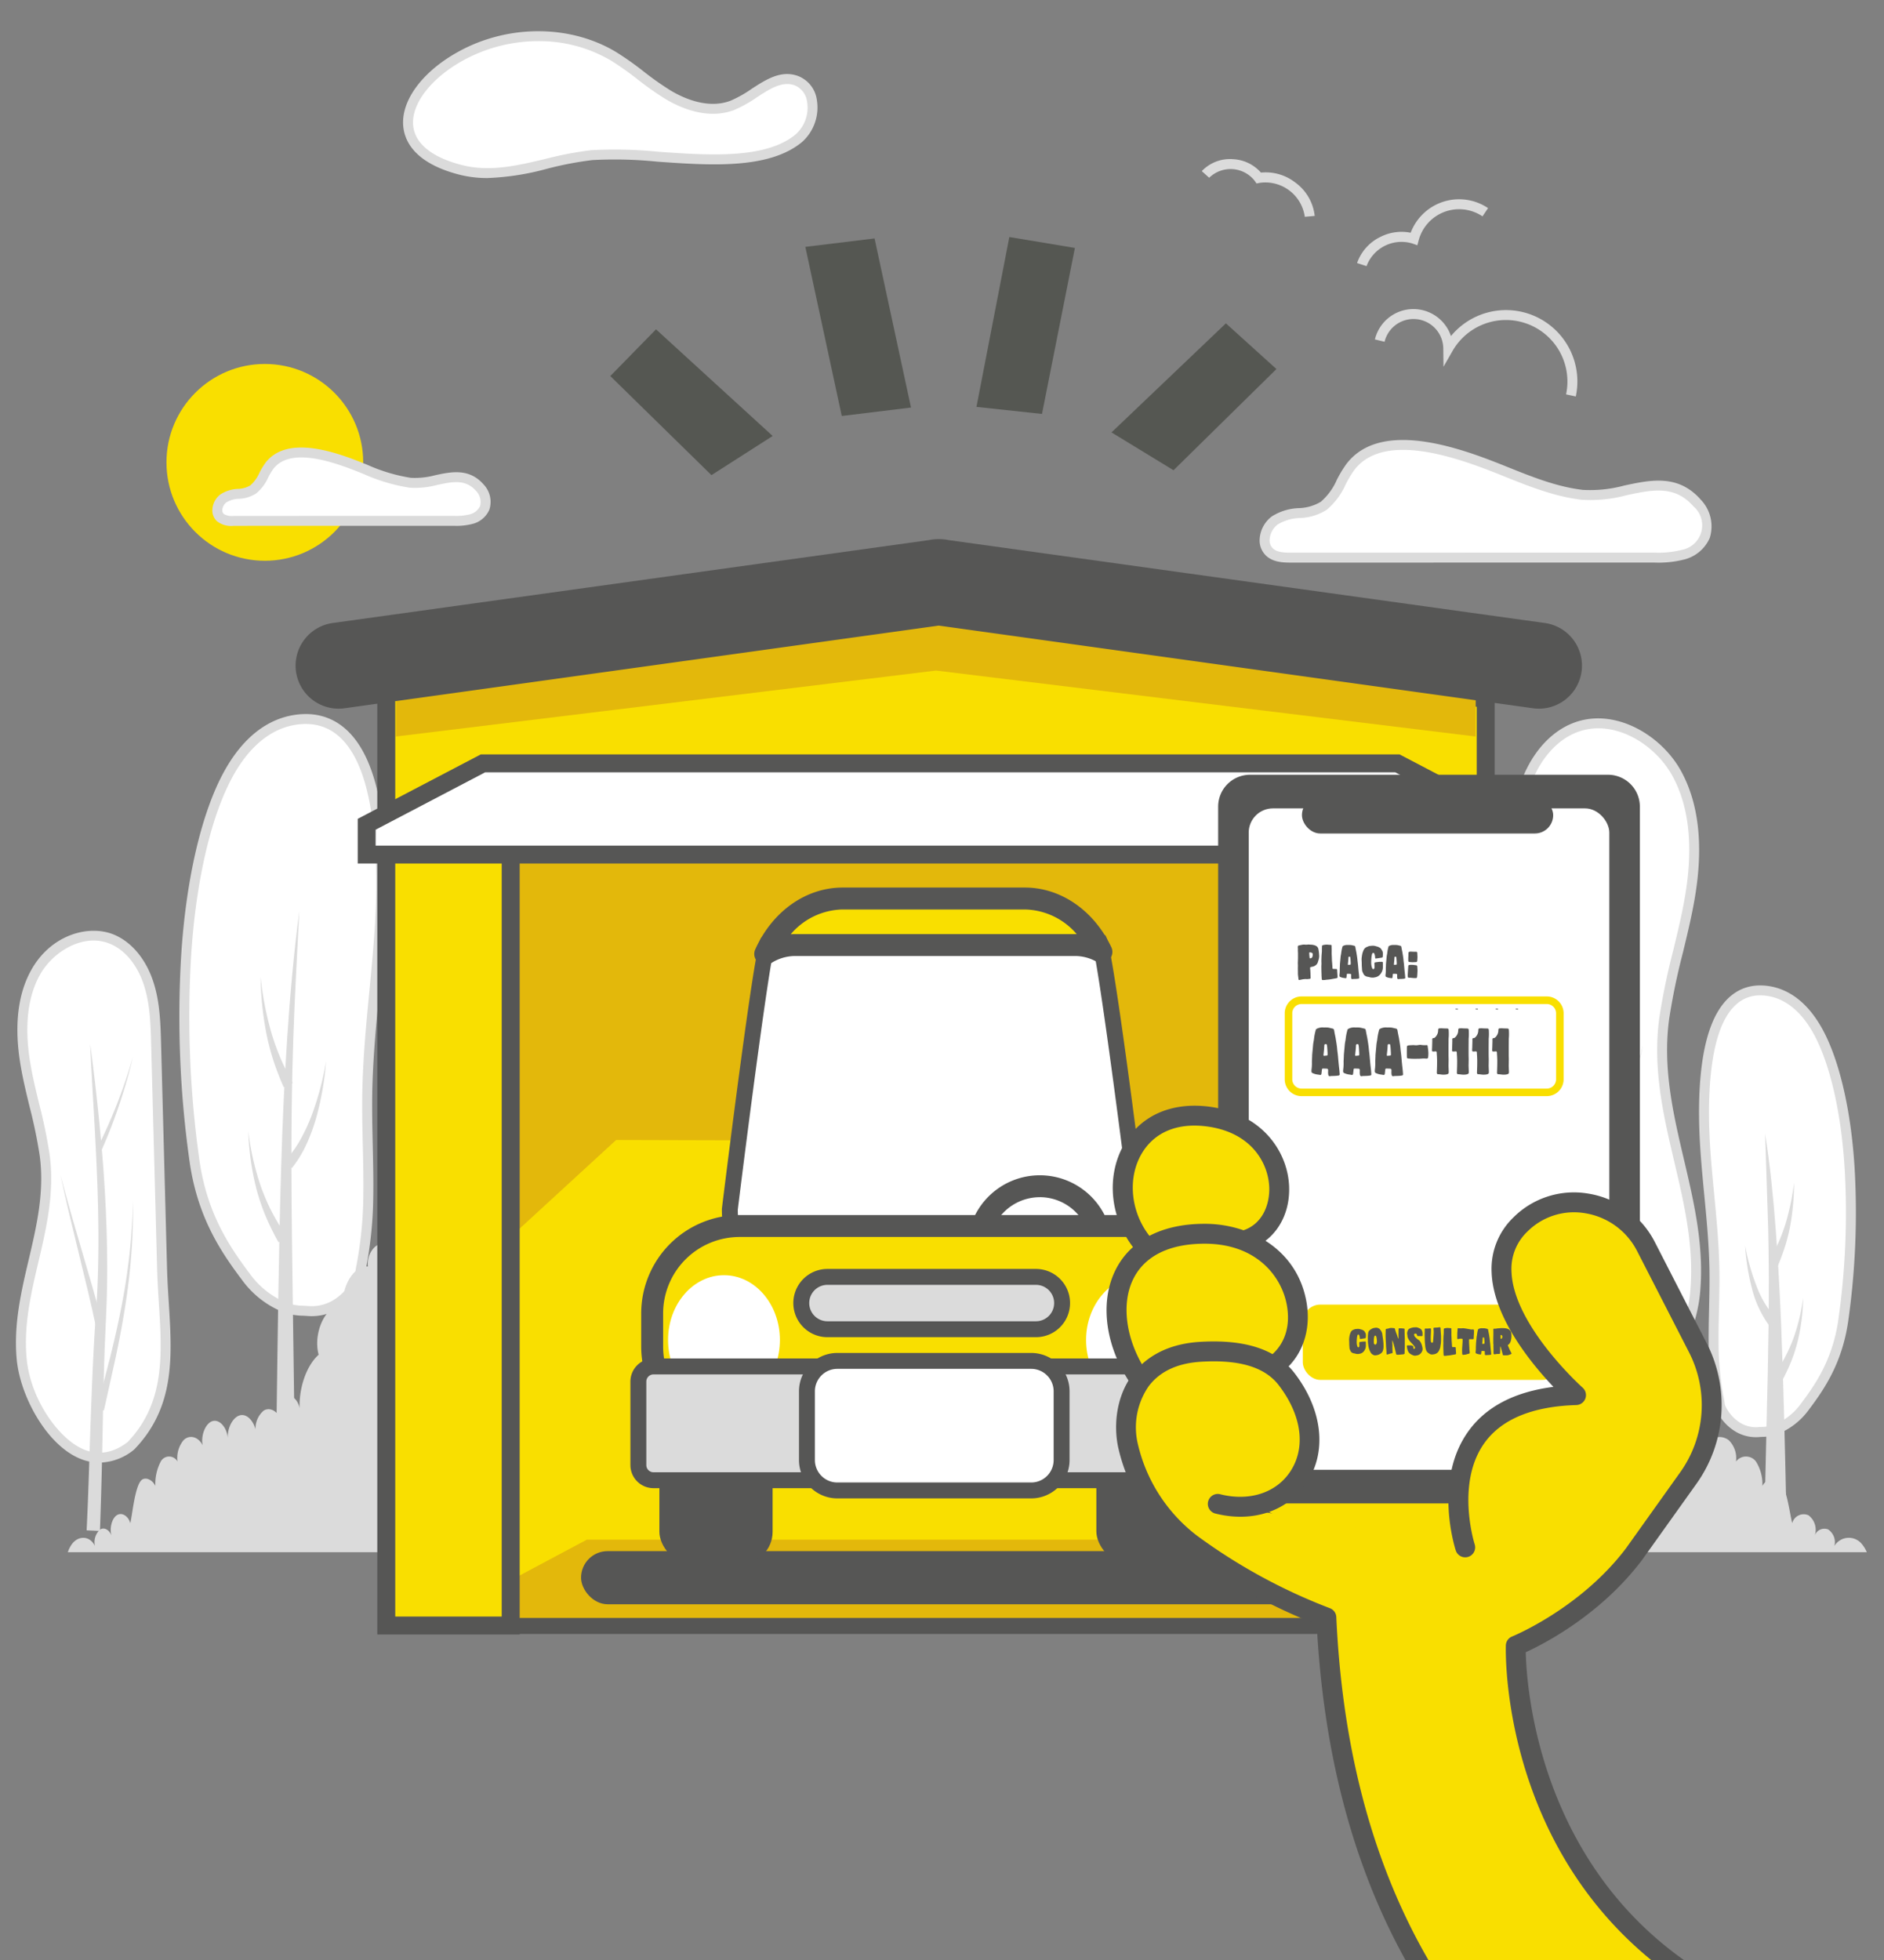 <svg xmlns="http://www.w3.org/2000/svg" width="375" height="390"><rect width="100%" height="100%" fill="#808080" stroke="none"/><defs><clipPath id="prefix__clip-path"><path id="prefix__Retângulo_4863" d="M0 0h375v390H0z" data-name="Retângulo 4863" transform="translate(213.5 232.966)" stroke="#707070" opacity=".45" fill="#fff"/></clipPath><style>.prefix__cls-6{fill:#fff}.prefix__cls-3{fill:#f9df00}.prefix__cls-4{fill:#565655}.prefix__cls-5{fill:#e3b80b}.prefix__cls-7{fill:#dbdbdb}.prefix__cls-9{fill:#555752}</style></defs><g id="prefix__ilustra-home-01" transform="translate(-213.5 -232.966)"><g id="prefix__Grupo_4545" data-name="Grupo 4545" transform="translate(216.677 239.178)"><g id="prefix__Grupo_4415" data-name="Grupo 4415" transform="translate(90.646 150.159)"><path id="prefix__Retângulo_4850" d="M0 0h187.344v164.396H0z" class="prefix__cls-3" data-name="Retângulo 4850" transform="translate(2.181 2.181)"/><path id="prefix__Caminho_6327" d="M581.789 2568.524H390.084v-168.757h191.705zm-187.344-4.361h182.983v-160.035H394.445z" class="prefix__cls-4" data-name="Caminho 6327" transform="translate(-390.084 -2399.767)"/></g><g id="prefix__Grupo_4416" data-name="Grupo 4416" transform="translate(92.827 150.548)"><path id="prefix__Caminho_6328" d="M571.249 2487.926l-21.749-14.493-127.68-.346-26.634 24.451 4.083-94.522 171.982.792v84.119" class="prefix__cls-5" data-name="Caminho 6328" transform="translate(-395.184 -2403.015)"/></g><g id="prefix__Grupo_4444" data-name="Grupo 4444" transform="translate(294.704 136.735)"><g id="prefix__Grupo_4430" data-name="Grupo 4430" transform="translate(40.302 53.13)"><g id="prefix__Grupo_4417" data-name="Grupo 4417"><path id="prefix__Caminho_6329" d="M971.674 2584.713a7.245 7.245 0 01-.855-.4 8.4 8.4 0 01-2.53-2.215 9.261 9.261 0 01-.982-1.548 5.484 5.484 0 01-.383-1.584 59.279 59.279 0 01-1.077-9.162c-.189-5.617.206-11.262.114-16.893-.135-8.338-1.328-16.355-1.848-24.606s-.233-17.509 2.121-23.647c2.238-5.834 5.811-7.462 9.115-7.367 3.935.112 7.968 2.336 11.128 7.967 3.615 6.441 5.773 16.882 6.41 27.581a152.678 152.678 0 01-1.3 30.307c-1.206 8.048-4.625 13.008-7.57 16.917a13.278 13.278 0 01-6.1 4.7 12.244 12.244 0 01-3.2.421 6.869 6.869 0 01-3.043-.471z" class="prefix__cls-6" data-name="Caminho 6329" transform="translate(-962.9 -2496.293)"/><path id="prefix__Caminho_6330" d="M972.882 2584.86a7.949 7.949 0 01-2.9-.552 8.114 8.114 0 01-.973-.46 9.446 9.446 0 01-2.831-2.474 10.327 10.327 0 01-1.086-1.714 4.516 4.516 0 01-.4-1.437c-.02-.128-.039-.261-.066-.4a59.582 59.582 0 01-1.095-9.313c-.1-3.093-.032-6.232.038-9.268.057-2.509.117-5.1.076-7.643-.083-5.048-.565-10.083-1.032-14.952-.3-3.134-.612-6.375-.815-9.607-.454-7.2-.443-17.215 2.185-24.065 2.6-6.777 6.9-8.1 10.066-8 3.342.1 8.13 1.643 11.963 8.472 3.46 6.165 5.842 16.373 6.535 28.006a153.7 153.7 0 01-1.31 30.512c-1.22 8.143-4.644 13.233-7.758 17.366a14.247 14.247 0 01-6.566 5.037 9.721 9.721 0 01-2.77.431c-.227.012-.454.025-.682.042a9.33 9.33 0 01-.579.019zm.868-87.914c-3.542 0-6.206 2.265-7.921 6.736-1.95 5.085-2.681 13.335-2.057 23.231.2 3.2.511 6.425.809 9.543.471 4.908.957 9.983 1.041 15.109.042 2.578-.018 5.192-.076 7.72-.069 3.008-.141 6.119-.039 9.156a57.694 57.694 0 001.061 9.01c.032.168.056.325.079.477a2.69 2.69 0 00.218.852 8.407 8.407 0 00.878 1.382 7.463 7.463 0 002.228 1.955 6.049 6.049 0 00.737.348 5.911 5.911 0 002.6.4c.242-.018.484-.032.724-.045a8.039 8.039 0 002.226-.324 12.285 12.285 0 005.636-4.358c2.968-3.939 6.23-8.784 7.382-16.469a151.638 151.638 0 001.291-30.1c-.676-11.344-2.966-21.242-6.285-27.156-2.675-4.766-6.235-7.346-10.294-7.462a6.158 6.158 0 00-.238-.004z" class="prefix__cls-7" data-name="Caminho 6330" transform="translate(-961.572 -2494.968)"/></g><g id="prefix__Grupo_4420" data-name="Grupo 4420" transform="translate(13.035 29.494)"><g id="prefix__Grupo_4418" data-name="Grupo 4418" transform="translate(.12)"><path id="prefix__Caminho_6331" d="M992.337 2563.945c2.189 24.016 2.058 38.961 2.058 75.744" class="prefix__cls-6" data-name="Caminho 6331" transform="translate(-992.337 -2563.945)"/></g><g id="prefix__Grupo_4419" data-name="Grupo 4419"><path id="prefix__Caminho_6332" d="M992.177 2563.945c.984 6.253 1.616 12.552 2.093 18.864s.829 12.637 1.084 18.96c.513 12.649.789 25.288 1.058 37.92h-4.354l.429-18.948c.158-6.314.3-12.626.38-18.935s.071-12.615-.079-18.922z" class="prefix__cls-7" data-name="Caminho 6332" transform="translate(-992.057 -2563.945)"/></g></g><g id="prefix__Grupo_4423" data-name="Grupo 4423" transform="translate(13.915 39.235)"><g id="prefix__Grupo_4421" data-name="Grupo 4421" transform="translate(.888)"><path id="prefix__Caminho_6333" d="M1000.3 2586.727a39.171 39.171 0 01-4.11 16.107" class="prefix__cls-6" data-name="Caminho 6333" transform="translate(-996.191 -2586.727)"/></g><g id="prefix__Grupo_4422" data-name="Grupo 4422"><path id="prefix__Caminho_6334" d="M999.112 2586.727a48.443 48.443 0 01-.728 8.391 36.153 36.153 0 01-1.01 4.142 42.717 42.717 0 01-1.483 4.011l-1.776-.874a36.016 36.016 0 003.308-7.515 47.931 47.931 0 001.689-8.155z" class="prefix__cls-7" data-name="Caminho 6334" transform="translate(-994.114 -2586.727)"/></g></g><g id="prefix__Grupo_4426" data-name="Grupo 4426" transform="translate(14.768 62.186)"><g id="prefix__Grupo_4424" data-name="Grupo 4424" transform="translate(.844)"><path id="prefix__Caminho_6335" d="M1003.2 2640.4a33.386 33.386 0 01-5.116 16.107" class="prefix__cls-6" data-name="Caminho 6335" transform="translate(-998.084 -2640.404)"/></g><g id="prefix__Grupo_4425" data-name="Grupo 4425"><path id="prefix__Caminho_6336" d="M1002.07 2640.4a39.641 39.641 0 01-1.065 8.527 31.274 31.274 0 01-1.334 4.151 39.937 39.937 0 01-1.874 3.946l-1.688-1.034a31.825 31.825 0 003.95-7.354 39.143 39.143 0 002.011-8.236z" class="prefix__cls-7" data-name="Caminho 6336" transform="translate(-996.11 -2640.404)"/></g></g><g id="prefix__Grupo_4429" data-name="Grupo 4429" transform="translate(9.175 51.777)"><g id="prefix__Grupo_4427" data-name="Grupo 4427"><path id="prefix__Caminho_6337" d="M983.03 2616.06c.777 6.2 2.649 12.055 5.628 15.382" class="prefix__cls-6" data-name="Caminho 6337" transform="translate(-983.03 -2616.06)"/></g><g id="prefix__Grupo_4428" data-name="Grupo 4428"><path id="prefix__Caminho_6338" d="M983.03 2616.06a43.587 43.587 0 002.234 7.944 20.108 20.108 0 004.13 6.779l-1.475 1.32a21.511 21.511 0 01-3.6-7.789 44.042 44.042 0 01-1.289-8.254z" class="prefix__cls-7" data-name="Caminho 6338" transform="translate(-983.03 -2616.06)"/></g></g></g><g id="prefix__Grupo_4431" data-name="Grupo 4431"><path id="prefix__Caminho_6339" d="M869.868 2475.586c.239-4.414.6-8.918.722-13.458q.8-30 1.594-59.99c.145-5.432.3-10.955 1.938-16.117s4.987-10.006 9.84-12.029c7.473-3.116 16.409 1.6 20.462 8.833s4.137 16.173 2.773 24.421-4.048 16.227-5.175 24.513c-2.612 19.2 7.945 35.729 6.143 54.619-1.268 13.3-14.731 34.381-29.22 23.186-9.445-9.816-9.745-21.541-9.077-33.978z" class="prefix__cls-6" data-name="Caminho 6339" transform="translate(-868.651 -2372.031)"/><path id="prefix__Caminho_6340" d="M886.016 2512.392a14.676 14.676 0 01-9.009-3.364l-.108-.1c-9.82-10.206-10.028-22.245-9.352-34.718.078-1.439.169-2.888.26-4.345.186-2.97.379-6.041.461-9.085l1.594-59.99c.144-5.432.293-11.051 1.984-16.388 1.926-6.082 5.718-10.691 10.4-12.644 8.269-3.45 17.705 2.123 21.706 9.262 3.6 6.43 4.574 14.863 2.886 25.067-.632 3.823-1.556 7.634-2.45 11.319a131.989 131.989 0 00-2.721 13.165c-1.324 9.733.853 18.991 2.958 27.944 2 8.525 4.077 17.34 3.19 26.636-.911 9.55-7.742 22.313-16.46 26.092a13.372 13.372 0 01-5.339 1.149zm-7.741-4.886c4.009 3.074 8.146 3.721 12.3 1.923 6.521-2.826 14.216-13.33 15.277-24.463.856-8.972-1.179-17.626-3.147-25.995-2.146-9.129-4.366-18.569-2.992-28.664a133.343 133.343 0 012.758-13.365c.885-3.65 1.8-7.425 2.421-11.176 1.613-9.749.718-17.749-2.66-23.776-3.587-6.4-11.957-11.434-19.218-8.4-4.146 1.729-7.527 5.889-9.277 11.415-1.606 5.072-1.752 10.548-1.893 15.844l-1.594 59.99c-.081 3.08-.276 6.169-.463 9.156-.091 1.451-.182 2.895-.26 4.329-.653 11.993-.471 23.56 8.748 33.182z" class="prefix__cls-7" data-name="Caminho 6340" transform="translate(-867.318 -2370.711)"/></g><g id="prefix__Grupo_4434" data-name="Grupo 4434" transform="translate(16.634 29.933)"><g id="prefix__Grupo_4432" data-name="Grupo 4432" transform="translate(1.19)"><path id="prefix__Caminho_6341" d="M912.375 2440.716c-2.2 24.4-4.4 48.929-2.858 73.386 1.078 17.134 1.171 37.348 2.02 56.916" class="prefix__cls-6" data-name="Caminho 6341" transform="translate(-909.003 -2440.716)"/></g><g id="prefix__Grupo_4433" data-name="Grupo 4433"><path id="prefix__Caminho_6342" d="M910.782 2440.716c-.5 10.872-1.258 21.718-1.72 32.565-.489 10.844-.69 21.7-.231 32.509l.2 4.052.266 4.047q.3 4.077.515 8.162a970.16 970.16 0 01.719 16.32c.424 10.872.664 21.736 1.2 32.57l-3.565.155c-.405-10.891-.638-21.77-.833-32.634a957.629 957.629 0 00-.438-16.277l-.354-8.123-.171-4.1-.1-4.1c-.187-10.925.233-21.832 1.046-32.692q1.26-16.283 3.466-32.454z" class="prefix__cls-7" data-name="Caminho 6342" transform="translate(-906.219 -2440.716)"/></g></g><g id="prefix__Grupo_4437" data-name="Grupo 4437" transform="translate(17.564 64.99)"><g id="prefix__Grupo_4435" data-name="Grupo 4435" transform="translate(.948)"><path id="prefix__Caminho_6343" d="M921.25 2522.7c-3.019 12.912-7.62 28.343-10.639 41.254" class="prefix__cls-6" data-name="Caminho 6343" transform="translate(-910.611 -2522.704)"/></g><g id="prefix__Grupo_4436" data-name="Grupo 4436"><path id="prefix__Caminho_6344" d="M919.981 2522.7c-2.943 13.9-6.759 27.619-9.691 41.476l-1.9-.443c3.59-13.79 8.017-27.277 11.591-41.033z" class="prefix__cls-7" data-name="Caminho 6344" transform="translate(-908.395 -2522.704)"/></g></g><g id="prefix__Grupo_4440" data-name="Grupo 4440" transform="translate(9.688 71.997)"><g id="prefix__Grupo_4438" data-name="Grupo 4438" transform="translate(.015)"><path id="prefix__Caminho_6345" d="M890.01 2539.092c0 23.056 5.739 42.954 8.757 55.866" class="prefix__cls-6" data-name="Caminho 6345" transform="translate(-890.01 -2539.092)"/></g><g id="prefix__Grupo_4439" data-name="Grupo 4439"><path id="prefix__Caminho_6346" d="M889.99 2539.093a166.687 166.687 0 003.079 28.113c.889 4.631 1.937 9.229 3.079 13.8s2.378 9.131 3.546 13.726l-1.895.443c-1-4.6-2.089-9.21-3.074-13.84s-1.883-9.286-2.616-13.966a167.223 167.223 0 01-2.119-28.276z" class="prefix__cls-7" data-name="Caminho 6346" transform="translate(-889.975 -2539.093)"/></g></g><g id="prefix__Grupo_4443" data-name="Grupo 4443" transform="translate(9.703 33.351)"><g id="prefix__Grupo_4441" data-name="Grupo 4441"><path id="prefix__Caminho_6347" d="M890.01 2448.71a143.469 143.469 0 009.344 25.525" class="prefix__cls-6" data-name="Caminho 6347" transform="translate(-890.01 -2448.71)"/></g><g id="prefix__Grupo_4442" data-name="Grupo 4442"><path id="prefix__Caminho_6348" d="M890.01 2448.71a143.11 143.11 0 009.929 25.245l-1.171.56a143.8 143.8 0 01-8.758-25.805z" class="prefix__cls-7" data-name="Caminho 6348" transform="translate(-890.01 -2448.71)"/></g></g></g><g id="prefix__Grupo_4458" data-name="Grupo 4458" transform="translate(0 178.99)"><g id="prefix__Grupo_4445" data-name="Grupo 4445"><path id="prefix__Caminho_6349" d="M209.03 2548.047c-.178-3.281-.447-6.63-.537-10.006l-1.185-44.6c-.107-4.039-.225-8.146-1.441-11.984s-3.708-7.439-7.316-8.944c-5.556-2.318-12.2 1.19-15.214 6.567s-3.076 12.026-2.062 18.158 3.009 12.065 3.848 18.227c1.942 14.272-5.908 26.565-4.568 40.611.943 9.888 10.953 25.563 21.726 17.24 7.019-7.303 7.25-16.016 6.749-25.269z" class="prefix__cls-6" data-name="Caminho 6349" transform="translate(-179.412 -2470.82)"/><path id="prefix__Caminho_6350" d="M194.712 2575.364a10.2 10.2 0 01-4.076-.876c-6.564-2.845-11.706-12.436-12.39-19.609-.663-6.953.883-13.528 2.378-19.886 1.559-6.635 3.173-13.5 2.194-20.686a97.936 97.936 0 00-2.018-9.763c-.666-2.744-1.354-5.582-1.825-8.434-1.265-7.645-.533-13.972 2.175-18.8 3.941-7.032 11.464-9.08 16.459-7 3.552 1.481 6.424 4.966 7.879 9.559 1.268 4 1.379 8.2 1.487 12.256l1.185 44.6c.061 2.263.2 4.547.342 6.757.068 1.08.136 2.154.193 3.222.505 9.331.348 18.342-7.024 26l-.108.1a11.159 11.159 0 01-6.851 2.56zm-1.168-103.883c-4.315 0-8.589 3.083-10.668 6.792-2.483 4.43-3.138 10.322-1.949 17.513.46 2.78 1.139 5.581 1.8 8.291a99.154 99.154 0 012.055 9.963c1.028 7.553-.628 14.6-2.229 21.406-1.458 6.2-2.966 12.616-2.334 19.246.781 8.189 6.425 15.908 11.207 17.981 2.988 1.3 5.973.829 8.872-1.386 6.771-7.079 6.9-15.615 6.424-24.471a373.724 373.724 0 00-.193-3.206c-.14-2.227-.284-4.529-.345-6.828l-1.185-44.6c-.1-3.921-.212-7.975-1.4-11.711-1.278-4.036-3.74-7.073-6.754-8.33a8.53 8.53 0 00-3.3-.661z" class="prefix__cls-7" data-name="Caminho 6350" transform="translate(-178.088 -2469.533)"/></g><g id="prefix__Grupo_4448" data-name="Grupo 4448" transform="translate(14.061 22.485)"><g id="prefix__Grupo_4446" data-name="Grupo 4446" transform="translate(.703)"><path id="prefix__Caminho_6351" d="M212.616 2522.12c1.634 18.145 3.27 36.381 2.125 54.565-.8 12.74-.871 27.77-1.5 42.32" class="prefix__cls-6" data-name="Caminho 6351" transform="translate(-212.616 -2522.12)"/></g><g id="prefix__Grupo_4447" data-name="Grupo 4447"><path id="prefix__Caminho_6352" d="M211.675 2522.12q1.621 12.028 2.582 24.135c.6 8.075.917 16.186.778 24.308a233.578 233.578 0 01-.2 6.091l-.263 6.04a716.505 716.505 0 00-.325 12.1c-.145 8.078-.319 16.166-.62 24.264l-2.651-.115c.4-8.056.574-16.133.89-24.217.15-4.043.316-8.088.534-12.134q.16-3.034.383-6.069c.139-2.005.264-4.012.346-6.022.341-8.041.192-16.109-.172-24.172-.346-8.06-.912-16.129-1.282-24.209z" class="prefix__cls-7" data-name="Caminho 6352" transform="translate(-210.972 -2522.12)"/></g></g><g id="prefix__Grupo_4451" data-name="Grupo 4451" transform="translate(8.85 48.552)"><g id="prefix__Grupo_4449" data-name="Grupo 4449"><path id="prefix__Caminho_6353" d="M198.785 2583.082c2.244 9.6 5.665 21.074 7.91 30.674" class="prefix__cls-6" data-name="Caminho 6353" transform="translate(-198.785 -2583.082)"/></g><g id="prefix__Grupo_4450" data-name="Grupo 4450"><path id="prefix__Caminho_6354" d="M198.785 2583.082c2.657 10.225 5.949 20.253 8.615 30.51l-1.409.329c-2.181-10.303-5.018-20.505-7.206-30.839z" class="prefix__cls-7" data-name="Caminho 6354" transform="translate(-198.785 -2583.082)"/></g></g><g id="prefix__Grupo_4454" data-name="Grupo 4454" transform="translate(16.093 53.762)"><g id="prefix__Grupo_4452" data-name="Grupo 4452" transform="translate(.705)"><path id="prefix__Caminho_6355" d="M223.886 2595.267c0 17.143-4.267 31.938-6.512 41.539" class="prefix__cls-6" data-name="Caminho 6355" transform="translate(-217.374 -2595.267)"/></g><g id="prefix__Grupo_4453" data-name="Grupo 4453"><path id="prefix__Caminho_6356" d="M222.942 2595.267a124.309 124.309 0 01-1.577 21.028c-.545 3.48-1.21 6.941-1.945 10.385l-2.285 10.291-1.409-.329 2.637-10.206c.85-3.4 1.629-6.821 2.29-10.264a123.936 123.936 0 002.289-20.905z" class="prefix__cls-7" data-name="Caminho 6356" transform="translate(-215.726 -2595.267)"/></g></g><g id="prefix__Grupo_4457" data-name="Grupo 4457" transform="translate(15.927 25.027)"><g id="prefix__Grupo_4455" data-name="Grupo 4455" transform="translate(.435)"><path id="prefix__Caminho_6357" d="M223.3 2528.064a106.707 106.707 0 01-6.947 18.979" class="prefix__cls-6" data-name="Caminho 6357" transform="translate(-216.355 -2528.064)"/></g><g id="prefix__Grupo_4456" data-name="Grupo 4456"><path id="prefix__Caminho_6358" d="M222.719 2528.064a106.893 106.893 0 01-6.512 19.187l-.87-.417a106.407 106.407 0 007.382-18.77z" class="prefix__cls-7" data-name="Caminho 6358" transform="translate(-215.337 -2528.064)"/></g></g></g><g id="prefix__Grupo_4473" data-name="Grupo 4473" transform="translate(32.523 135.87)"><g id="prefix__Grupo_4472" data-name="Grupo 4472"><g id="prefix__Grupo_4459" data-name="Grupo 4459"><path id="prefix__Caminho_6359" d="M285.223 2488.181a9.6 9.6 0 001.146-.542 11.265 11.265 0 003.391-2.968 12.469 12.469 0 001.316-2.075 7.344 7.344 0 00.513-2.122 79.413 79.413 0 001.444-12.28c.253-7.529-.276-15.094-.154-22.641.182-11.174 1.78-21.919 2.477-32.977s.313-23.467-2.843-31.694c-3-7.819-7.788-10-12.216-9.874-5.274.15-10.679 3.132-14.914 10.678-4.845 8.633-7.737 22.627-8.591 36.965a204.578 204.578 0 001.744 40.618c1.617 10.786 6.2 17.434 10.145 22.673a17.8 17.8 0 008.177 6.3 16.371 16.371 0 004.29.564 9.2 9.2 0 004.075-.625z" class="prefix__cls-6" data-name="Caminho 6359" transform="translate(-255.474 -2370.013)"/><path id="prefix__Caminho_6360" d="M280.5 2488.493q-.376 0-.751-.028c-.309-.023-.616-.04-.922-.057a12.753 12.753 0 01-3.618-.56 18.77 18.77 0 01-8.642-6.635c-4.148-5.506-8.709-12.287-10.333-23.122a205.585 205.585 0 01-1.753-40.824c.926-15.542 4.1-29.171 8.716-37.392 5.06-9.015 11.357-11.057 15.748-11.182 4.132-.123 9.754 1.61 13.168 10.509 3.5 9.124 3.512 22.5 2.906 32.111-.272 4.327-.689 8.667-1.091 12.865-.626 6.532-1.274 13.287-1.385 20.066-.055 3.412.025 6.894.1 10.261.093 4.062.19 8.263.051 12.4a79.467 79.467 0 01-1.462 12.431c-.037.195-.064.378-.091.553a5.711 5.711 0 01-.507 1.825 13.513 13.513 0 01-1.42 2.24 12.323 12.323 0 01-3.692 3.228 10.573 10.573 0 01-1.264.6 10.31 10.31 0 01-3.758.711zm-1.162-117.825h-.336c-5.565.159-10.433 3.676-14.079 10.173-4.472 7.968-7.558 21.287-8.466 36.54a203.584 203.584 0 001.734 40.413c1.556 10.377 5.955 16.913 9.958 22.224a16.8 16.8 0 007.711 5.957 11.056 11.056 0 003.076.452c.32.018.642.036.965.06a8.266 8.266 0 003.637-.555 8.649 8.649 0 001.027-.486 10.325 10.325 0 003.09-2.71 11.526 11.526 0 001.212-1.909 3.887 3.887 0 00.322-1.24c.031-.2.062-.407.1-.628a77.675 77.675 0 001.427-12.127c.137-4.078.041-8.25-.052-12.285-.078-3.387-.158-6.888-.1-10.339.112-6.857.763-13.652 1.393-20.222.4-4.182.815-8.506 1.086-12.8.839-13.311-.148-24.418-2.779-31.278-2.353-6.132-6.028-9.24-10.926-9.24z" class="prefix__cls-7" data-name="Caminho 6360" transform="translate(-254.15 -2368.688)"/></g><g id="prefix__Grupo_4462" data-name="Grupo 4462" transform="translate(19.338 39.192)"><g id="prefix__Grupo_4460" data-name="Grupo 4460" transform="translate(1.779)"><path id="prefix__Caminho_6361" d="M306.3 2460.347c-2.934 32.187-2.757 52.217-2.757 101.516" class="prefix__cls-6" data-name="Caminho 6361" transform="translate(-303.537 -2460.347)"/></g><g id="prefix__Grupo_4461" data-name="Grupo 4461"><path id="prefix__Caminho_6362" d="M303.915 2460.347c-.433 8.462-.914 16.909-1.2 25.363s-.389 16.91-.369 25.37.123 16.921.248 25.385l.349 25.4h-3.563c.225-16.931.422-33.868.93-50.812.254-8.471.627-16.944 1.19-25.4s1.31-16.905 2.415-25.306z" class="prefix__cls-7" data-name="Caminho 6362" transform="translate(-299.376 -2460.347)"/></g></g><g id="prefix__Grupo_4465" data-name="Grupo 4465" transform="translate(16.161 52.247)"><g id="prefix__Grupo_4463" data-name="Grupo 4463"><path id="prefix__Caminho_6363" d="M291.945 2490.88c.7 10.794 3.156 16.81 5.508 21.588" class="prefix__cls-6" data-name="Caminho 6363" transform="translate(-291.945 -2490.88)"/></g><g id="prefix__Grupo_4464" data-name="Grupo 4464"><path id="prefix__Caminho_6364" d="M291.945 2490.88a64.364 64.364 0 002.1 10.971 46.927 46.927 0 001.856 5.219 55.067 55.067 0 002.439 4.961l-1.776.874a56.786 56.786 0 01-2.054-5.315 48.182 48.182 0 01-1.427-5.5 64.864 64.864 0 01-1.138-11.21z" class="prefix__cls-7" data-name="Caminho 6364" transform="translate(-291.945 -2490.88)"/></g></g><g id="prefix__Grupo_4468" data-name="Grupo 4468" transform="translate(13.727 83.008)"><g id="prefix__Grupo_4466" data-name="Grupo 4466"><path id="prefix__Caminho_6365" d="M286.253 2562.82c.877 10.794 3.93 16.81 6.856 21.588" class="prefix__cls-6" data-name="Caminho 6365" transform="translate(-286.253 -2562.82)"/></g><g id="prefix__Grupo_4467" data-name="Grupo 4467"><path id="prefix__Caminho_6366" d="M286.253 2562.821a52.582 52.582 0 002.533 11.088 40.426 40.426 0 002.253 5.166 51.478 51.478 0 002.914 4.817l-1.688 1.034a53.208 53.208 0 01-2.57-5.22 41.713 41.713 0 01-1.855-5.505 53.086 53.086 0 01-1.587-11.38z" class="prefix__cls-7" data-name="Caminho 6366" transform="translate(-286.253 -2562.821)"/></g></g><g id="prefix__Grupo_4471" data-name="Grupo 4471" transform="translate(20.931 69.058)"><g id="prefix__Grupo_4469" data-name="Grupo 4469" transform="translate(.737)"><path id="prefix__Caminho_6367" d="M312.368 2530.194c-1.042 8.308-3.551 16.157-7.542 20.616" class="prefix__cls-6" data-name="Caminho 6367" transform="translate(-304.826 -2530.194)"/></g><g id="prefix__Grupo_4470" data-name="Grupo 4470"><path id="prefix__Caminho_6368" d="M311.381 2530.194a59.08 59.08 0 01-1.895 11.008 36.8 36.8 0 01-1.917 5.324 22.965 22.965 0 01-2.993 4.944l-1.475-1.32a21.243 21.243 0 003.145-4.3 35.583 35.583 0 002.3-4.958 58.558 58.558 0 002.835-10.698z" class="prefix__cls-7" data-name="Caminho 6368" transform="translate(-303.102 -2530.194)"/></g></g></g></g><g id="prefix__Grupo_4474" data-name="Grupo 4474" transform="translate(84.395 300.155)"><path id="prefix__Caminho_6369" d="M546.151 2752.9l29.233 15.581H375.465L404.7 2752.9" class="prefix__cls-5" data-name="Caminho 6369" transform="translate(-375.465 -2752.904)"/></g><g id="prefix__Grupo_4475" data-name="Grupo 4475" transform="translate(112.479 302.428)"><rect id="prefix__Retângulo_4851" width="147.385" height="10.576" class="prefix__cls-4" data-name="Retângulo 4851" rx="5.288"/></g><g id="prefix__Grupo_4477" data-name="Grupo 4477" transform="translate(300.023 278.572)"><g id="prefix__Grupo_4476" data-name="Grupo 4476"><path id="prefix__Retângulo_4852" d="M0 0h1.275v2.19H0z" class="prefix__cls-6" data-name="Retângulo 4852" transform="translate(.198 .198)"/><path id="prefix__Caminho_6370" d="M881.427 2705.013h-1.67v-2.586h1.67zm-1.275-.4h.879v-1.795h-.879z" data-name="Caminho 6370" transform="translate(-879.757 -2702.427)"/></g></g><g id="prefix__Grupo_4478" data-name="Grupo 4478" transform="translate(29.958 66.21)"><circle id="prefix__Elipse_251" cx="19.579" cy="19.579" r="19.579" class="prefix__cls-3" data-name="Elipse 251"/></g><g id="prefix__Grupo_4479" data-name="Grupo 4479" transform="translate(247.549 81.337)"><path id="prefix__Caminho_6371" d="M788.389 2265.875h-23.7c-1.532 0-3.221-.057-4.351-1.093-1.8-1.649-.946-4.881 1.032-6.312 2.944-2.128 6.836-.808 9.741-2.907 2.556-1.847 3.475-5.363 5.349-7.785 6.8-8.79 23.485-2 31.422 1.2 4.732 1.907 9.6 3.8 14.7 4.4 7.976.942 16.469-5.641 22.849 1.63 1.57 1.789 2.454 4.382 1.593 6.6a6.653 6.653 0 01-4.357 3.667 19.693 19.693 0 01-5.841.587z" class="prefix__cls-6" data-name="Caminho 6371" transform="translate(-758.36 -2242.468)"/><path id="prefix__Caminho_6372" d="M763.352 2265.552c-1.79 0-3.649-.106-5.009-1.353a4.191 4.191 0 01-1.3-3.414 6.106 6.106 0 012.419-4.429 10.69 10.69 0 015.368-1.647 8.965 8.965 0 004.374-1.26 12.235 12.235 0 003.2-4.38 22.526 22.526 0 011.947-3.209c7.219-9.335 24.256-2.467 32.443.833l.132.053c5.046 2.033 9.616 3.763 14.447 4.333a26.066 26.066 0 008.279-.876c5.264-1.121 10.708-2.281 15.2 2.836a7.66 7.66 0 011.771 7.612 7.547 7.547 0 01-4.987 4.255 20.742 20.742 0 01-6.134.631l-72.138.015zm22.22-22.432c-3.915 0-7.408 1.045-9.655 3.95a20.77 20.77 0 00-1.767 2.93 13.852 13.852 0 01-3.786 5.052 10.586 10.586 0 01-5.3 1.622 9.045 9.045 0 00-4.437 1.286 4.107 4.107 0 00-1.6 2.939 2.257 2.257 0 00.66 1.841c.837.768 2.214.833 3.671.833h.011l72.138-.015a18.949 18.949 0 005.549-.542 4.966 4.966 0 002.313-8.671c-3.726-4.246-8.161-3.3-13.3-2.206a27.6 27.6 0 01-8.923.906c-5.075-.6-9.775-2.376-14.955-4.464l-.132-.053c-4.983-2.006-13.423-5.408-20.487-5.408z" class="prefix__cls-7" data-name="Caminho 6372" transform="translate(-757.036 -2241.15)"/></g><g id="prefix__Grupo_4480" data-name="Grupo 4480" transform="translate(77.054)"><path id="prefix__Caminho_6373" d="M438.453 2073.5c3.528-2.966 3.766-9.836-.567-11.408-4.427-1.605-8.341 3.244-12.741 4.923-4.16 1.588-8.909.195-12.734-2.084s-7.1-5.4-10.913-7.691c-9.013-5.414-20.855-5.147-30.024-.242-12.014 6.427-16.53 18.594-.589 22.8 8.947 2.359 17.444-2 26.314-2.881 11.247-1.117 31.995 4.363 41.254-3.417z" class="prefix__cls-6" data-name="Caminho 6373" transform="translate(-359.62 -2052.254)"/><path id="prefix__Caminho_6374" d="M375.093 2080.141a22.518 22.518 0 01-5.786-.721c-8.406-2.217-10.6-6.323-10.956-9.378-.616-5.252 3.832-11.237 11.33-15.248 9.819-5.253 21.987-5.148 31 .265a60.979 60.979 0 015.5 3.879 58.659 58.659 0 005.41 3.81c2.5 1.489 7.363 3.729 11.875 2.01a23.42 23.42 0 004.163-2.333c2.89-1.88 5.88-3.824 9.268-2.595a5.945 5.945 0 013.757 4.766 9.212 9.212 0 01-2.89 8.329c-6.582 5.533-18.4 4.7-28.83 3.958a84.423 84.423 0 00-12.963-.317 68.306 68.306 0 00-8.914 1.7 52.087 52.087 0 01-11.964 1.875zm10.113-27.242a31.057 31.057 0 00-14.59 3.64c-6.672 3.569-10.81 8.9-10.3 13.273.411 3.5 3.694 6.165 9.495 7.695 5.633 1.484 11.051.2 16.788-1.163a69.667 69.667 0 019.176-1.747 85.651 85.651 0 0113.3.312c10.054.712 21.449 1.519 27.417-3.5a7.146 7.146 0 002.215-6.468 4.044 4.044 0 00-2.483-3.252c-2.462-.895-4.916.7-7.514 2.394a24.849 24.849 0 01-4.537 2.524c-5.286 2.018-10.785-.487-13.593-2.159a60.078 60.078 0 01-5.6-3.937 59.666 59.666 0 00-5.319-3.756 28.1 28.1 0 00-14.455-3.855z" class="prefix__cls-7" data-name="Caminho 6374" transform="translate(-358.296 -2050.926)"/></g><g id="prefix__Grupo_4481" data-name="Grupo 4481" transform="translate(39.093 82.838)"><path id="prefix__Caminho_6375" d="M289.458 2260.577H275.07a3.817 3.817 0 01-2.641-.663c-1.092-1-.575-2.963.626-3.832 1.787-1.292 4.15-.491 5.913-1.766 1.552-1.121 2.11-3.255 3.248-4.726 4.127-5.336 14.256-1.215 19.074.728a35.323 35.323 0 008.925 2.671c4.842.572 10-3.424 13.87.989a3.607 3.607 0 01-1.678 6.233 11.947 11.947 0 01-3.546.356z" class="prefix__cls-6" data-name="Caminho 6375" transform="translate(-270.841 -2245.98)"/><path id="prefix__Caminho_6376" d="M273.735 2260.25a4.6 4.6 0 01-3.3-.924 2.926 2.926 0 01-.913-2.381 4.051 4.051 0 011.629-2.981 6.881 6.881 0 013.442-1.072 5.08 5.08 0 002.472-.694 7.151 7.151 0 001.826-2.527 14 14 0 011.218-2c4.563-5.9 15.09-1.656 20.147.383l.08.032a34.165 34.165 0 008.67 2.6 15.475 15.475 0 004.9-.526c3.152-.671 6.723-1.431 9.6 1.845a5.039 5.039 0 011.145 5.019 4.965 4.965 0 01-3.275 2.813 12.886 12.886 0 01-3.838.4l-43.79.009zm13.494-13.621c-2.268 0-4.277.6-5.555 2.251a12.358 12.358 0 00-1.037 1.723 8.715 8.715 0 01-2.414 3.2 6.826 6.826 0 01-3.4 1.056 5.14 5.14 0 00-2.511.709 2.087 2.087 0 00-.813 1.492 1 1 0 00.275.808 3.053 3.053 0 001.96.4h.012l43.79-.01a11.2 11.2 0 003.254-.312 3.061 3.061 0 002.015-1.639 3.143 3.143 0 00-.788-3c-2.111-2.405-4.7-1.853-7.7-1.214a17.074 17.074 0 01-5.543.556 35.752 35.752 0 01-9.179-2.735l-.08-.032c-2.991-1.2-8.084-3.253-12.286-3.253z" class="prefix__cls-7" data-name="Caminho 6376" transform="translate(-269.516 -2244.66)"/></g><g id="prefix__Grupo_4482" data-name="Grupo 4482" transform="translate(292.544 241.248)"><path id="prefix__Caminho_6377" d="M862.266 2676.536h75.849a5.724 5.724 0 00-.9-1.53 3.339 3.339 0 00-5.546.3 3.053 3.053 0 00-1.239-3.3 2.034 2.034 0 00-2.7 1.3 3.616 3.616 0 00-1.207-4.114 2.353 2.353 0 00-3.245 1.565c-.542-2.018-1.152-7.9-2.893-8.716a2.582 2.582 0 00-3.044 1.32 8.429 8.429 0 00-1.311-4.914 2.487 2.487 0 00-3.95.051 4.976 4.976 0 00-1.433-4.249 3.014 3.014 0 00-4.534 1.01c.457-2.071-.751-4.472-2.43-4.829s-3.443 1.41-3.549 3.556c.185-2.355-1.441-4.684-3.314-4.745-1.411-.047-2.734 1.2-3.264 2.829a4.4 4.4 0 00-1.928-3.7 2.988 2.988 0 00-3.9 1.427c.475-1.614-.229-3.766-1.581-4.248-1.278-.455-2.681.742-3.053 2.3.109-4.2-1.662-8.445-4.528-10.612 1.456-4.528-1.939-10.266-5.789-9.784.3-4.056-2.691-7.987-5.911-7.761.333-2.433-1.673-4.673-3.625-4.545a3.356 3.356 0 00-.978.221z" class="prefix__cls-7" data-name="Caminho 6377" transform="translate(-862.266 -2615.137)"/></g><g id="prefix__Grupo_4483" data-name="Grupo 4483" transform="translate(10.323 241.248)"><path id="prefix__Caminho_6378" d="M265.825 2676.536h-63.594a6.042 6.042 0 01.755-1.53c1.275-1.816 3.614-1.832 4.65.3a3.354 3.354 0 011.039-3.3c.824-.5 1.87.1 2.266 1.3-.456-1.475.028-3.442 1.012-4.114s2.285.077 2.721 1.565c.454-2.018.966-7.9 2.425-8.716.8-.45 2.059.182 2.551 1.32a9.685 9.685 0 011.1-4.914 1.893 1.893 0 013.311.051 5.578 5.578 0 011.2-4.249c1.184-1.176 2.956-.706 3.8 1.01-.383-2.071.63-4.472 2.037-4.829s2.887 1.41 2.976 3.556c-.155-2.355 1.208-4.684 2.779-4.745 1.183-.047 2.292 1.2 2.736 2.829a4.679 4.679 0 011.617-3.7c1.129-.724 2.546-.042 3.265 1.427-.4-1.614.192-3.766 1.326-4.248 1.071-.455 2.248.742 2.56 2.3-.092-4.2 1.394-8.445 3.8-10.612-1.221-4.528 1.626-10.266 4.854-9.784-.254-4.056 2.256-7.987 4.956-7.761-.279-2.433 1.4-4.673 3.039-4.545a2.437 2.437 0 01.82.221z" class="prefix__cls-7" data-name="Caminho 6378" transform="translate(-202.231 -2615.137)"/></g><g id="prefix__Grupo_4484" data-name="Grupo 4484" transform="translate(71.919 112.53)"><path id="prefix__Caminho_6379" d="M350.469 2332.94v188.285h24.765v-161.587h170.42v161.586h23.652v-184.308l-106.59-18.584z" class="prefix__cls-3" data-name="Caminho 6379" transform="translate(-348.681 -2316.523)"/><path id="prefix__Caminho_6380" d="M568.7 2520.591h-27.228V2359H374.629v161.586h-28.342v-191.638l114.074-14.848 108.339 18.89zm-23.652-3.576h20.076V2336l-104.842-18.279-110.42 14.371v184.927h21.19v-161.59h173.996z" class="prefix__cls-4" data-name="Caminho 6380" transform="translate(-346.287 -2314.102)"/></g><g id="prefix__Grupo_4485" data-name="Grupo 4485" transform="translate(68.026 143.902)"><path id="prefix__Caminho_6381" d="M546.508 2391.639H364.5l-23.147 12.117v6.031h228.302v-6.031z" class="prefix__cls-6" data-name="Caminho 6381" transform="translate(-339.568 -2389.858)"/><path id="prefix__Caminho_6382" d="M569.051 2409.183H337.183v-8.891l24.491-12.82h182.887l24.49 12.82zm-228.305-3.562h224.742v-3.172l-21.8-11.414H362.55l-21.8 11.414z" class="prefix__cls-4" data-name="Caminho 6382" transform="translate(-337.183 -2387.473)"/></g><path id="prefix__Caminho_6383" d="M812.938 2187.838a6.918 6.918 0 0113.638 1.562 13.445 13.445 0 017.165-5.783 13.054 13.054 0 019.043.01 13.677 13.677 0 018.21 15.119" data-name="Caminho 6383" transform="translate(-541.486 -2126.277)" fill="none"/><path id="prefix__Caminho_6384" d="M850.674 2197.628l-1.935-.413a12.242 12.242 0 00-22.591-8.647l-1.808 3.152-.04-3.634a5.928 5.928 0 00-11.688-1.338l-1.923-.469a7.885 7.885 0 0115.138-.67 14.205 14.205 0 0124.847 12.019z" class="prefix__cls-7" data-name="Caminho 6384" transform="translate(-540.199 -2124.953)"/><g id="prefix__Grupo_4487" data-name="Grupo 4487" transform="translate(75.64 110.713)"><path id="prefix__Caminho_6385" d="M354.99 2339.479l107.485-13.125 107.4 13.125.083-16.5-114.039-13.125-100.929 18.125z" class="prefix__cls-5" data-name="Caminho 6385" transform="translate(-354.99 -2309.853)"/></g><g id="prefix__Grupo_4488" data-name="Grupo 4488" transform="translate(266.941 33.46)"><path id="prefix__Caminho_6387" d="M804.271 2142.461l-1.882-.614a9.089 9.089 0 014.67-5.211 9.275 9.275 0 016-.818 10.307 10.307 0 0115.4-4.9l-1.105 1.642a8.331 8.331 0 00-12.691 4.722l-.279 1.026-1-.352a7.434 7.434 0 00-9.11 4.5z" class="prefix__cls-7" data-name="Caminho 6387" transform="translate(-802.389 -2129.18)"/></g><g id="prefix__Grupo_4489" data-name="Grupo 4489" transform="translate(236.029 25.45)"><path id="prefix__Caminho_6389" d="M750.6 2121.925a7.93 7.93 0 00-8.972-6.757l-.638.124-.367-.535a6.1 6.1 0 00-9.056-.6l-1.47-1.325a7.744 7.744 0 016.261-2.369 7.872 7.872 0 015.51 2.664 9.61 9.61 0 016.839 1.973 9.489 9.489 0 013.865 6.649z" class="prefix__cls-7" data-name="Caminho 6389" transform="translate(-730.093 -2110.447)"/></g><g id="prefix__Grupo_4490" data-name="Grupo 4490" transform="translate(55.659 101.052)"><path id="prefix__Caminho_6390" d="M556.921 2303.961l-118.69-16.5a9.618 9.618 0 00-3.9 0l-118.689 16.5a8.563 8.563 0 00-7.3 9.661 8.563 8.563 0 009.66 7.3l118.28-16.447 118.281 16.447a8.563 8.563 0 009.66-7.3 8.563 8.563 0 00-7.302-9.661z" class="prefix__cls-4" data-name="Caminho 6390" transform="translate(-308.259 -2287.258)"/></g><g id="prefix__Grupo_4491" data-name="Grupo 4491" transform="translate(140.508 178.06)"><path id="prefix__Caminho_6391" d="M510.4 2525.814c0 11.891 7.736 21.531 17.278 21.531h46.656c9.543 0 17.279-9.64 17.279-21.531 0 0-6.247-50.224-7.669-53.352a10.5 10.5 0 00-5.225-1.4H523.79a10.575 10.575 0 00-5.909 1.823c-1.306 3.027-7.481 52.929-7.481 52.929z" class="prefix__cls-6" data-name="Caminho 6391" transform="translate(-508.818 -2469.477)"/><path id="prefix__Caminho_6392" d="M572.216 2546.808H525.56c-10.4 0-18.862-10.368-18.862-23.114l.012-.195c1.036-8.37 6.268-50.282 7.6-53.364l.185-.429.389-.26a12.2 12.2 0 016.79-2.09H576.6a12.174 12.174 0 016.01 1.61l.445.254.212.467c1.449 3.187 6.751 45.385 7.8 53.812l.012.2c-.001 12.74-8.462 23.109-18.863 23.109zm-62.351-23.018c.042 10.955 7.066 19.851 15.695 19.851h46.656c8.629 0 15.654-8.9 15.695-19.851-2.287-18.383-6.186-47.8-7.387-52.347a8.808 8.808 0 00-3.923-.919H521.67a8.98 8.98 0 00-4.578 1.272c-1.113 4.338-4.96 33.673-7.227 51.994z" class="prefix__cls-4" data-name="Caminho 6392" transform="translate(-506.698 -2467.357)"/></g><g id="prefix__Grupo_4492" data-name="Grupo 4492" transform="translate(146.955 170.391)"><path id="prefix__Caminho_6393" d="M588.5 2463.785a11 11 0 015.294 1.362c-3.006-6.341-8.7-10.623-15.236-10.623H542.3c-6.675 0-12.476 4.466-15.428 11.032a11.041 11.041 0 015.986-1.771z" class="prefix__cls-3" data-name="Caminho 6393" transform="translate(-524.695 -2452.342)"/><path id="prefix__Caminho_6394" d="M523.956 2464.817a2.181 2.181 0 01-1.989-3.074c3.416-7.6 10.089-12.319 17.416-12.319h36.26c7.142 0 13.735 4.548 17.206 11.87a2.18 2.18 0 01-3.015 2.847 8.77 8.77 0 00-4.248-1.095h-55.644a8.9 8.9 0 00-4.809 1.426 2.174 2.174 0 01-1.177.345zm15.427-11.032a13.909 13.909 0 00-10.35 4.933c.3-.021.6-.032.908-.032h55.644q.186 0 .373.006a13.944 13.944 0 00-10.315-4.906z" class="prefix__cls-4" data-name="Caminho 6394" transform="translate(-521.776 -2449.423)"/></g><g id="prefix__Grupo_4493" data-name="Grupo 4493" transform="translate(189.353 227.639)"><path id="prefix__Caminho_6395" d="M635.374 2612.2a14.443 14.443 0 1114.443-14.443 14.46 14.46 0 01-14.443 14.443zm0-24.525a10.082 10.082 0 1010.082 10.082 10.093 10.093 0 00-10.082-10.087z" class="prefix__cls-4" data-name="Caminho 6395" transform="translate(-620.931 -2583.309)"/></g><g id="prefix__Grupo_4494" data-name="Grupo 4494" transform="translate(124.445 235.563)"><rect id="prefix__Retângulo_4853" width="112.895" height="41.391" class="prefix__cls-3" data-name="Retângulo 4853" rx="20.696" transform="translate(2.181 2.181)"/><path id="prefix__Caminho_6396" d="M566.823 2647.594H488.7a19.587 19.587 0 01-19.564-19.564v-6.63a19.586 19.586 0 0119.564-19.564h78.127a19.586 19.586 0 0119.564 19.564v6.625a19.587 19.587 0 01-19.568 19.569zM488.7 2606.2a15.22 15.22 0 00-15.2 15.2v6.625a15.221 15.221 0 0015.2 15.2h78.127a15.221 15.221 0 0015.2-15.2v-6.625a15.22 15.22 0 00-15.2-15.2z" class="prefix__cls-4" data-name="Caminho 6396" transform="translate(-469.131 -2601.841)"/></g><g id="prefix__Grupo_4495" data-name="Grupo 4495" transform="translate(215.048 277.397)"><rect id="prefix__Retângulo_4854" width="22.534" height="27.484" class="prefix__cls-4" data-name="Retângulo 4854" rx="6.375"/></g><g id="prefix__Grupo_4496" data-name="Grupo 4496" transform="translate(128.072 277.482)"><rect id="prefix__Retângulo_4855" width="22.534" height="27.484" class="prefix__cls-4" data-name="Retângulo 4855" rx="6.375"/></g><g id="prefix__Grupo_4497" data-name="Grupo 4497" transform="translate(213 247.523)"><ellipse id="prefix__Elipse_252" cx="11.31" cy="12.889" class="prefix__cls-6" data-name="Elipse 252" rx="11.31" ry="12.889"/></g><g id="prefix__Grupo_4498" data-name="Grupo 4498" transform="translate(129.797 247.523)"><ellipse id="prefix__Elipse_253" cx="11.13" cy="12.889" class="prefix__cls-6" data-name="Elipse 253" rx="11.13" ry="12.889"/></g><g id="prefix__Grupo_4499" data-name="Grupo 4499" transform="translate(122.306 264.101)"><rect id="prefix__Retângulo_4856" width="117.618" height="22.637" class="prefix__cls-7" data-name="Retângulo 4856" rx="4.056" transform="translate(1.584 1.584)"/><path id="prefix__Caminho_6397" d="M580.319 2694.389h-111.6a4.6 4.6 0 01-4.594-4.595v-16.616a4.6 4.6 0 014.594-4.595h111.6a4.6 4.6 0 014.594 4.595v16.616a4.6 4.6 0 01-4.594 4.595zm-111.6-22.638a1.429 1.429 0 00-1.427 1.428v16.616a1.429 1.429 0 001.427 1.427h111.6a1.429 1.429 0 001.427-1.427v-16.616a1.429 1.429 0 00-1.427-1.428z" class="prefix__cls-4" data-name="Caminho 6397" transform="translate(-464.128 -2668.584)"/></g><g id="prefix__Grupo_4504" data-name="Grupo 4504" transform="translate(118.298 40.95)"><g id="prefix__Grupo_4500" data-name="Grupo 4500" transform="translate(0 18.369)"><path id="prefix__Caminho_6398" d="M463.854 2189.657l23.219 21.219-12.182 7.793-20.137-19.718z" class="prefix__cls-9" data-name="Caminho 6398" transform="translate(-454.753 -2189.657)"/></g><g id="prefix__Grupo_4501" data-name="Grupo 4501" transform="translate(38.822 .282)"><path id="prefix__Caminho_6399" d="M545.547 2149.034l7.253 33.65 13.78-1.678-7.252-33.65z" class="prefix__cls-9" data-name="Caminho 6399" transform="translate(-545.547 -2147.356)"/></g><g id="prefix__Grupo_4502" data-name="Grupo 4502" transform="translate(72.883)"><path id="prefix__Caminho_6400" d="M631.75 2146.7l-6.543 33.8 13.045 1.4 6.551-33.029z" class="prefix__cls-9" data-name="Caminho 6400" transform="translate(-625.207 -2146.697)"/></g><g id="prefix__Grupo_4503" data-name="Grupo 4503" transform="translate(99.765 17.177)"><path id="prefix__Caminho_6401" d="M688.075 2208.57l22.767-21.7 10.06 9.092-20.484 20.138z" class="prefix__cls-9" data-name="Caminho 6401" transform="translate(-688.075 -2186.868)"/></g></g><g id="prefix__Grupo_4505" data-name="Grupo 4505" transform="translate(155.856 262.996)"><rect id="prefix__Retângulo_4857" width="50.689" height="25.777" class="prefix__cls-6" data-name="Retângulo 4857" rx="8.147" transform="translate(1.584 1.583)"/><path id="prefix__Caminho_6402" d="M588.817 2694.944h-38.594a7.639 7.639 0 01-7.631-7.631v-13.682a7.64 7.64 0 017.631-7.631h38.595a7.639 7.639 0 017.63 7.631v13.682a7.639 7.639 0 01-7.631 7.631zm-38.595-25.777a4.469 4.469 0 00-4.464 4.464v13.682a4.469 4.469 0 004.464 4.464h38.595a4.469 4.469 0 004.464-4.464v-13.682a4.469 4.469 0 00-4.464-4.464z" class="prefix__cls-4" data-name="Caminho 6402" transform="translate(-542.592 -2666)"/></g><g id="prefix__Grupo_4506" data-name="Grupo 4506" transform="translate(154.741 246.281)"><rect id="prefix__Retângulo_4858" width="51.895" height="10.413" class="prefix__cls-7" data-name="Retângulo 4858" rx="5.207" transform="translate(1.584 1.583)"/><path id="prefix__Caminho_6403" d="M588.263 2640.488h-41.5a6.79 6.79 0 010-13.58h41.5a6.79 6.79 0 010 13.58zm-41.5-10.413a3.623 3.623 0 000 7.246h41.5a3.623 3.623 0 000-7.246z" class="prefix__cls-4" data-name="Caminho 6403" transform="translate(-539.983 -2626.908)"/></g><g id="prefix__Grupo_4544" data-name="Grupo 4544" transform="translate(217.077 147.949)"><g id="prefix__Grupo_4507" data-name="Grupo 4507" transform="translate(16.824 128.481)"><path id="prefix__Caminho_6404" d="M767.436 2733.714l-37.689-20.584 40.064-11.084L809 2717.88z" class="prefix__cls-3" data-name="Caminho 6404" transform="translate(-727.767 -2700.067)"/><path id="prefix__Caminho_6405" d="M764.786 2733.043a1.982 1.982 0 01-.948-.242l-37.689-20.584a1.979 1.979 0 01.421-3.645l40.065-11.083a1.976 1.976 0 011.269.072l39.189 15.834a1.979 1.979 0 01-.037 3.685l-41.564 15.834a1.973 1.973 0 01-.706.129zm-32.452-21.958l32.6 17.8 36-13.714-33.891-13.693z" class="prefix__cls-4" data-name="Caminho 6405" transform="translate(-725.117 -2697.417)"/></g><g id="prefix__Grupo_4543" data-name="Grupo 4543"><g id="prefix__Grupo_4508" data-name="Grupo 4508" transform="translate(22.213)"><path id="prefix__Caminho_6406" d="M737.72 2465.308v-62.028a6.343 6.343 0 016.343-6.344h71.253a6.343 6.343 0 016.343 6.344v84.253" class="prefix__cls-4" data-name="Caminho 6406" transform="translate(-737.72 -2396.936)"/></g><g id="prefix__Grupo_4509" data-name="Grupo 4509" transform="translate(22.213 68.372)"><path id="prefix__Caminho_6407" d="M821.659 2579.064v48.046a6.344 6.344 0 01-6.343 6.344h-71.253a6.344 6.344 0 01-6.343-6.344v-70.271" class="prefix__cls-4" data-name="Caminho 6407" transform="translate(-737.72 -2556.839)"/></g><g id="prefix__Grupo_4510" data-name="Grupo 4510" transform="translate(28.295 6.692)"><rect id="prefix__Retângulo_4859" width="71.775" height="131.603" class="prefix__cls-6" data-name="Retângulo 4859" rx="4.818"/></g><g id="prefix__Grupo_4511" data-name="Grupo 4511" transform="translate(1.233 65.856)"><path id="prefix__Caminho_6408" d="M697.1 2580.75c-8.178-10.409-2.773-27.468 13.747-24.911s17.239 21.951 6.332 24.661" class="prefix__cls-3" data-name="Caminho 6408" transform="translate(-691.337 -2553.604)"/><path id="prefix__Caminho_6409" d="M694.423 2580.082a1.975 1.975 0 01-1.558-.757c-4.818-6.132-5.577-14.491-1.888-20.8 3.408-5.827 9.786-8.483 17.494-7.292 10.14 1.57 14.983 9.006 15.283 15.679.284 6.317-3.243 11.485-8.777 12.86a1.979 1.979 0 11-.955-3.842c4.507-1.12 5.929-5.462 5.777-8.84-.211-4.691-3.463-10.633-11.934-11.944-6.106-.945-10.89.965-13.472 5.378-2.831 4.84-2.179 11.565 1.584 16.355a1.98 1.98 0 01-1.555 3.2z" class="prefix__cls-4" data-name="Caminho 6409" transform="translate(-688.654 -2550.956)"/></g><g id="prefix__Grupo_4512" data-name="Grupo 4512" transform="translate(39.062 105.425)"><rect id="prefix__Retângulo_4860" width="51.162" height="14.985" class="prefix__cls-3" data-name="Retângulo 4860" rx="3.501"/></g><g id="prefix__Grupo_4522" data-name="Grupo 4522" transform="translate(48.28 109.933)"><g id="prefix__Grupo_4513" data-name="Grupo 4513" transform="translate(0 .323)"><path id="prefix__Caminho_6410" d="M801.864 2657.305a.227.227 0 01.068.014.112.112 0 01.074.1.877.877 0 01.006.117c.006.166 0 .324.006.491a2.152 2.152 0 01-.023.379 1.613 1.613 0 01-.183.552 1.872 1.872 0 01-.286.4 1.65 1.65 0 01-.194.165 1.264 1.264 0 01-.479.207c-.115.028-.223.041-.337.062h-.04c-.04 0-.086-.007-.126-.007a1.1 1.1 0 01-.422-.062c-.1-.034-.217-.041-.326-.069a.908.908 0 01-.342-.131.7.7 0 01-.286-.317 4.25 4.25 0 01-.154-.331 1.018 1.018 0 01-.068-.373l-.034-.483a1.353 1.353 0 01-.006-.152l-.011-.517c-.006-.125-.017-.249-.017-.373a2.445 2.445 0 01.012-.29c.023-.179.046-.365.08-.538a2.9 2.9 0 01.257-.739.939.939 0 01.428-.407l.251-.1a.954.954 0 01.36-.076c.092-.014.183-.02.28-.028a1.661 1.661 0 01.519.055 1.958 1.958 0 00.189.055 1.5 1.5 0 01.582.276.357.357 0 01.092.1l.2.317a.751.751 0 01.08.3 2 2 0 010 .456l-.017.166c-.011.09-.045.124-.12.138l-.576.09c-.12.021-.234.034-.349.048s-.142-.021-.142-.153a1.731 1.731 0 00-.1-.545l-.023-.062a.173.173 0 00-.325-.007.72.72 0 00-.052.158 4.288 4.288 0 00-.085.608 8.287 8.287 0 00-.029.649 2.54 2.54 0 00.137.828.3.3 0 00.12.166.13.13 0 00.2-.049.413.413 0 00.068-.221l-.018-.5v-.1a.144.144 0 01.12-.166l.16-.028.446-.055a.982.982 0 01.148 0z" class="prefix__cls-4" data-name="Caminho 6410" transform="translate(-798.684 -2654.792)"/></g><g id="prefix__Grupo_4514" data-name="Grupo 4514" transform="translate(3.732 .091)"><path id="prefix__Caminho_6411" d="M807.414 2656.276a6.016 6.016 0 01.057-.967.861.861 0 01.291-.546 2.681 2.681 0 01.639-.4 2.591 2.591 0 01.743-.111.387.387 0 01.125.014 3.083 3.083 0 01.348.137.765.765 0 01.166.132 2.945 2.945 0 01.348.51 1.58 1.58 0 01.166.573c.034.29.085.573.125.863.034.269.063.538.091.808a1.522 1.522 0 01.006.165c.006.152.011.3.011.456a2.85 2.85 0 01-.051.621 3.009 3.009 0 01-.114.393.9.9 0 01-.211.311 1.636 1.636 0 01-.349.255 1.7 1.7 0 01-.531.207 1.908 1.908 0 01-.485.055.662.662 0 01-.16-.035 1.316 1.316 0 01-.451-.269 1.356 1.356 0 01-.251-.338 4.024 4.024 0 01-.342-.863 3.8 3.8 0 01-.1-.587c-.018-.145-.04-.3-.052-.449-.011-.124-.011-.249-.011-.373-.003-.182-.014-.375-.008-.562zm1.713-.1a.748.748 0 00-.091-.249.154.154 0 00-.274-.034.328.328 0 00-.08.166 3.216 3.216 0 00-.08.628 1.655 1.655 0 010 .166 3.136 3.136 0 00.012.469.307.307 0 00.205.276.233.233 0 00.28-.117 1.056 1.056 0 00.057-.145 1.067 1.067 0 00.051-.394 4.042 4.042 0 00-.08-.769z" class="prefix__cls-4" data-name="Caminho 6411" transform="translate(-807.412 -2654.249)"/></g><g id="prefix__Grupo_4515" data-name="Grupo 4515" transform="translate(7.262 .14)"><path id="prefix__Caminho_6412" d="M817 2656.97c0 .1.006.214.012.317.005.138.005.276.017.415a3.286 3.286 0 010 .331c-.006.193 0 .387.006.58 0 .076 0 .152.006.228l.017.366c.006.118-.028.18-.125.194l-.206.034a2.67 2.67 0 00-.308.1 2.974 2.974 0 01-.428.11c-.08.014-.131-.021-.137-.124l-.011-.276a10.65 10.65 0 00-.057-.843c-.011-.138-.023-.269-.028-.407a17.629 17.629 0 00-.023-.518l-.04-.642c-.006-.221-.011-.442-.023-.663 0-.131-.006-.262-.006-.393l.011-.739c0-.1.006-.193.006-.29 0-.021.006-.035.006-.056.012-.076.034-.117.1-.131a1.721 1.721 0 01.268-.048 1.814 1.814 0 00.331-.09 1.124 1.124 0 01.3-.055 3.268 3.268 0 01.519.028 1.643 1.643 0 01.189.014c.057 0 .091.041.114.1a.273.273 0 01.023.076 9.476 9.476 0 00.337 1c.086.221.148.448.223.676.017.055.04.111.062.166l.04.055a.112.112 0 00.04-.1v-.179c0-.076.006-.145.006-.222v-.075c0-.034-.006-.062-.006-.1v-.3c0-.09.012-.187.006-.276-.006-.159.005-.318.005-.476 0-.062.006-.125.012-.187.011-.1.045-.131.125-.131.16 0 .314 0 .469.007a2.593 2.593 0 01.325.034 1.351 1.351 0 01.165.014c.063.007.091.041.1.124 0 .021.006.041.006.055 0 .138-.006.276 0 .414l.017.677c0 .083 0 .173.006.262.005.131.017.262.017.393.006.166 0 .325 0 .484v.421c0 .3.006.6 0 .9 0 .124-.012.249-.017.379-.006.1-.012.214-.012.318-.006.158-.006.317-.006.469a.171.171 0 01-.1.166.7.7 0 01-.286.069c-.125.007-.257.021-.388.034-.171.014-.342.035-.52.042a1.48 1.48 0 01-.245-.014.134.134 0 01-.131-.11c-.029-.111-.063-.22-.086-.338-.1-.435-.205-.877-.326-1.3a19.86 19.86 0 00-.142-.532l-.143-.421a.171.171 0 00-.079-.117.737.737 0 00-.007.101z" class="prefix__cls-4" data-name="Caminho 6412" transform="translate(-815.668 -2654.364)"/></g><g id="prefix__Grupo_4516" data-name="Grupo 4516" transform="translate(11.496 .012)"><path id="prefix__Caminho_6413" d="M828.69 2655.64c0 .118-.04.173-.137.179-.12 0-.239-.006-.36-.013h-.293a1.161 1.161 0 00-.154.007.127.127 0 01-.12-.1l-.051-.152a.277.277 0 00-.251-.235.524.524 0 00-.177.014c-.109.021-.16.117-.132.249a.9.9 0 00.166.366 2.513 2.513 0 00.32.318l.16.145.12.083a1.812 1.812 0 01.314.235l.1.138a2.353 2.353 0 01.365.794 3.524 3.524 0 01.132.594 1.049 1.049 0 01-.068.518 1.415 1.415 0 01-.4.573 1.226 1.226 0 01-.611.3l-.319.055a.947.947 0 01-.44-.055 2.782 2.782 0 01-.656-.339 1.361 1.361 0 01-.457-.649 3.89 3.89 0 01-.171-.821c-.012-.09.017-.159.1-.173a1.066 1.066 0 01.257-.007 1.122 1.122 0 00.3 0 .715.715 0 01.394.069l.159.069a.128.128 0 01.091.145c0 .048-.006.1-.006.145a.988.988 0 00.006.131.148.148 0 00.24.1.212.212 0 00.08-.2.516.516 0 00-.1-.249 7.336 7.336 0 00-.537-.621 3.652 3.652 0 01-.371-.4 3.08 3.08 0 01-.422-.7 1.025 1.025 0 01-.074-.373c0-.1-.08-.428-.069-.518a1.732 1.732 0 01.16-.608.663.663 0 01.206-.262 2.178 2.178 0 01.731-.269 1.15 1.15 0 01.257-.041c.166-.007.331-.021.5-.021a2.141 2.141 0 01.531.173 1.105 1.105 0 01.417.262.076.076 0 01.029.035 1.338 1.338 0 01.234.635c.006.083 0 .166 0 .255z" class="prefix__cls-4" data-name="Caminho 6413" transform="translate(-825.57 -2654.066)"/></g><g id="prefix__Grupo_4517" data-name="Grupo 4517" transform="translate(15.036)"><path id="prefix__Caminho_6414" d="M837.105 2656.839a4.255 4.255 0 01-.086.759 1.729 1.729 0 00-.034.256 1.73 1.73 0 01-.109.442 4.176 4.176 0 01-.228.5 1.265 1.265 0 01-.32.359 1.386 1.386 0 01-.628.262c-.086.014-.171.028-.257.035a.879.879 0 01-.623-.138c-.074-.048-.154-.09-.228-.145a1.089 1.089 0 01-.394-.435 2 2 0 01-.086-.2 3.9 3.9 0 01-.166-.925c-.006-.089-.023-.18-.029-.27q-.025-.217-.034-.435c-.012-.186-.023-.379-.023-.573s-.012-.407-.012-.614c-.005-.159 0-.31 0-.463s.012-.29.012-.428v-.31a.417.417 0 010-.084c.011-.1.051-.145.131-.137s.148.007.217.007a2.929 2.929 0 00.491-.021c.091-.007.182-.014.279-.014.08-.007.12.042.126.145.006.076.006.159.006.235l-.012.414-.023.394-.017.421c0 .173-.006.346 0 .518.006.152.011.3.029.449a.3.3 0 00.257.276.153.153 0 00.154-.132 1.006 1.006 0 00.034-.186c.018-.166.029-.332.04-.5l.051-.691.018-.275c.005-.111.011-.214.011-.318a3.836 3.836 0 00-.04-.628.738.738 0 01-.006-.111.126.126 0 01.08-.131.457.457 0 01.137-.021c.137-.014.268-.014.405-.021.114-.007.223-.014.331-.028.063-.008.126-.021.189-.035a.479.479 0 01.137 0 .105.105 0 01.1.1 1.185 1.185 0 01.023.138c.012.2.023.407.04.607.017.3.046.587.062.877.006.11 0 .221 0 .325.007.252.007.501-.005.75z" class="prefix__cls-4" data-name="Caminho 6414" transform="translate(-833.848 -2654.037)"/></g><g id="prefix__Grupo_4518" data-name="Grupo 4518" transform="translate(18.744 .143)"><path id="prefix__Caminho_6415" d="M842.617 2654.648a.165.165 0 01.126-.186 2.522 2.522 0 01.594-.09 3.5 3.5 0 01.377.028c.068.006.137.006.206.006a.547.547 0 01.108.014c.052.007.08.042.091.1s0 .11.006.172c0 .111.006.228.011.346 0 .09 0 .172.006.255 0 .021-.006.042-.006.062 0 .194-.006.38.006.573.011.214.023.421.029.635l.011.325c.006.1.017.207.029.311l.034.5c.006.11.011.22.023.331 0 .055.012.11.063.131a.209.209 0 00.091.014c.086 0 .177 0 .268.007a1.783 1.783 0 01.194.007c.08.013.108.055.114.145l.011.269.034.476c.012.118.018.242.018.359a.15.15 0 01-.115.179 2.996 2.996 0 01-.263.055c-.257.041-.519.09-.782.138-.148.021-.3.042-.457.049a2.174 2.174 0 00-.3.041c-.029 0-.057.007-.086.007l-.285.014c-.023 0-.04-.007-.057-.007-.1-.021-.125-.055-.131-.166l-.034-.545c-.005-.069 0-.145 0-.214l-.017-.366v-.042a33.262 33.262 0 01-.011-.78c0-.145.011-.3.017-.442 0-.118-.011-.235-.011-.352 0-.18.006-.353.011-.532a1.391 1.391 0 01.006-.158c.005-.276.034-.552.057-.829.012-.132.006-.269.006-.407z" class="prefix__cls-4" data-name="Caminho 6415" transform="translate(-842.52 -2654.372)"/></g><g id="prefix__Grupo_4519" data-name="Grupo 4519" transform="translate(21.524 .191)"><path id="prefix__Caminho_6416" d="M851.38 2657.391c.006.145.023.311.029.469.006.2.028.407.028.608 0 .166.023.324.034.49.012.131.023.256.029.387a.175.175 0 01-.12.2.65.65 0 01-.125.028c-.08.021-.16.042-.24.069a1.773 1.773 0 01-.417.1 2.988 2.988 0 01-.434.041c-.091-.006-.126-.041-.137-.151a3.244 3.244 0 01-.034-.532c0-.09-.012-.172-.012-.262.012-.214.017-.429.034-.642s.029-.463.046-.69a7.258 7.258 0 00.023-.787c0-.076-.023-.117-.086-.131a.405.405 0 00-.131-.021 2.054 2.054 0 00-.645.069.424.424 0 01-.092.014c-.051 0-.086-.034-.1-.1a.653.653 0 01-.012-.1l.012-.987c.006-.117.017-.228.029-.345l.017-.3c.006-.083.012-.159.023-.235s.051-.11.125-.1a1.22 1.22 0 00.16.014c.1.007.206.014.308.014.08 0 .166 0 .246-.007s.188-.014.28-.014a2.169 2.169 0 01.3.035c.188.028.376.055.559.09l.554.1a1.054 1.054 0 00.389.021.808.808 0 01.188 0c.074 0 .109.035.126.118a.922.922 0 01.023.249c0 .1-.006.193-.006.29a4.656 4.656 0 01-.034.566l-.012.4-.012.194c-.011.076-.034.1-.1.111a.131.131 0 01-.051.007c-.1 0-.195-.007-.3-.007-.126 0-.251 0-.377.007-.068 0-.092.034-.092.117z" class="prefix__cls-4" data-name="Caminho 6416" transform="translate(-849.022 -2654.483)"/></g><g id="prefix__Grupo_4520" data-name="Grupo 4520" transform="translate(25.18 .192)"><path id="prefix__Caminho_6417" d="M857.65 2657.662a1.778 1.778 0 01.012-.249c.012-.166.028-.332.046-.5l.034-.373a4.361 4.361 0 01.086-.608l.046-.338a5.543 5.543 0 01.12-.621c.017-.055.028-.1.04-.159a.2.2 0 01.1-.158.95.95 0 01.172-.083 1.426 1.426 0 01.611-.076c.086.007.172-.007.251 0a1.751 1.751 0 01.326.028c.137.028.274.069.411.1a.2.2 0 01.154.187c.028.131.046.262.074.394l.092.448c.063.4.137.8.171 1.208.017.2.045.394.068.594.017.145.028.29.04.428l.063.683.074.663.029.366c.005.09-.006.166-.114.179a3.34 3.34 0 01-.28.034c-.171.014-.342.014-.52.021a1.006 1.006 0 00-.137.02c-.109.014-.177-.034-.2-.165a1.491 1.491 0 01-.017-.359 1.015 1.015 0 00-.006-.187.1.1 0 00-.086-.1.245.245 0 00-.068-.014l-.4-.013c-.074 0-.108.034-.12.117l-.046.4c-.012.124-.034.214-.194.18-.126-.028-.257-.035-.388-.062a1.817 1.817 0 01-.422-.145.179.179 0 01-.1-.152 1.464 1.464 0 01.017-.317 5.272 5.272 0 00.028-.781zm1.69-.3a.643.643 0 000-.1c-.017-.242-.023-.49-.057-.739a.693.693 0 00-.023-.117.086.086 0 00-.086-.083h-.08c-.063.007-.1.041-.109.117 0 .042-.006.09-.006.132-.011.145-.017.3-.034.442s-.028.29-.046.435a.488.488 0 00-.005.09c.005.049.028.069.068.069a.628.628 0 00.108-.014l.183-.014c.062-.007.086-.042.086-.125z" class="prefix__cls-4" data-name="Caminho 6417" transform="translate(-857.573 -2654.486)"/></g><g id="prefix__Grupo_4521" data-name="Grupo 4521" transform="translate(28.695 .173)"><path id="prefix__Caminho_6418" d="M866.753 2659.583a2.156 2.156 0 00-.485.042 1.34 1.34 0 01-.286.021.127.127 0 01-.126-.125.24.24 0 01-.011-.089c-.006-.228-.006-.449-.006-.67l-.012-.559a2.438 2.438 0 01.006-.353 1.048 1.048 0 00-.011-.131c-.006-.1-.023-.207-.023-.311-.006-.166 0-.325 0-.49 0-.124-.006-.249-.006-.372l.018-.808v-.842c0-.055-.012-.1-.012-.152a.4.4 0 01.012-.083c.017-.062.051-.1.108-.1a.506.506 0 01.1.007 2.588 2.588 0 00.52-.055 2.271 2.271 0 01.371-.034c.137-.007.268-.027.405-.035a.417.417 0 01.126 0c.194 0 .394 0 .594.014a2.42 2.42 0 01.725.166.681.681 0 01.148.09l.171.145a.892.892 0 01.286.538 2.508 2.508 0 01.04.463 2.836 2.836 0 01-.04.7 2.683 2.683 0 01-.16.642 1.385 1.385 0 01-.32.469l-.114.083-.046.035a.1.1 0 00-.023.117l.017.028.206.49a7.816 7.816 0 00.434.9c.011.034.029.062.04.09.046.1.017.166-.068.194l-.245.1a1.534 1.534 0 01-.543.145 1 1 0 01-.143 0h-.588c-.062 0-.1-.049-.12-.118a1.6 1.6 0 01-.068-.242l-.148-.559a21.532 21.532 0 00-.2-.69.659.659 0 00-.046-.111.049.049 0 00-.034-.027c-.006 0-.023.027-.023.035-.006.069-.006.137-.006.207v.352c0 .132 0 .263-.006.386a3.045 3.045 0 01-.017.325c-.012.117-.046.152-.143.159zm.5-3.127c.006.076.046.117.109.11a.234.234 0 00.125-.069.529.529 0 00.08-.49.281.281 0 00-.211-.2c-.051-.007-.085.014-.1.076 0 .027-.006.048-.006.076.006.075.006.152.006.235 0 .063 0 .124-.006.186z" class="prefix__cls-4" data-name="Caminho 6418" transform="translate(-865.793 -2654.441)"/></g></g><g id="prefix__Grupo_4523" data-name="Grupo 4523" transform="translate(0 89.352)"><path id="prefix__Caminho_6419" d="M695.449 2640.1c-8.885-12.165-6.8-29.712 12.711-29.566s23.639 22.424 11.5 27.406" class="prefix__cls-3" data-name="Caminho 6419" transform="translate(-688.431 -2608.555)"/><path id="prefix__Caminho_6420" d="M692.79 2639.431a1.976 1.976 0 01-1.6-.812c-5.6-7.67-7-16.969-3.551-23.688 2.987-5.826 9.241-9.025 17.626-9.025h.249c8.5.064 17.972 4.8 19.992 15.243 1.37 7.088-1.745 13.507-7.753 15.974a1.979 1.979 0 01-1.5-3.662c3.25-1.334 6.606-5.163 5.369-11.56-1.064-5.5-5.929-11.96-16.135-12.036-7.005-.045-11.991 2.323-14.323 6.872-2.727 5.318-1.43 13.173 3.225 19.547a1.979 1.979 0 01-1.6 3.146z" class="prefix__cls-4" data-name="Caminho 6420" transform="translate(-685.771 -2605.906)"/></g><g id="prefix__Grupo_4524" data-name="Grupo 4524" transform="translate(1.902 83.11)"><path id="prefix__Caminho_6421" d="M762.343 2664.584s-9.563-29.333 22.056-30.3c0 0-23.831-21.193-11.079-33.94 7.461-7.458 20.154-5.07 24.969 4.316l10.337 20.15a25.073 25.073 0 01-1.9 26.009l-10.791 15.121c-9.526 12.607-23.528 18.212-23.528 18.212s-3.692 121.089 176.172 67.485l.055 59.971s-206.1 37.656-213.928-133.076a113.031 113.031 0 01-26.937-14.7 34.136 34.136 0 01-12.5-19.28c-1.647-6.994.914-18.094 14.413-18.894 5.109-.3 12.892-.052 17.114 5.449 10.835 14.121.74 28.432-13.677 24.825" class="prefix__cls-3" data-name="Caminho 6421" transform="translate(-692.859 -2593.96)"/><path id="prefix__Caminho_6422" d="M899.529 2814.464c-4.326 0-8.838-.09-13.494-.3-31.2-1.4-75.319-8.584-108.305-34.833-29.26-23.283-45.263-57.611-47.575-102.053a114.6 114.6 0 01-26.22-14.515 36 36 0 01-13.227-20.4c-.959-4.068-.732-10.094 2.778-14.808 2.033-2.729 6.015-6.076 13.444-6.516 9.029-.534 15.178 1.5 18.8 6.22 5.565 7.252 6.514 15.579 2.477 21.728-3.747 5.71-10.724 8.1-18.2 6.221a1.979 1.979 0 11.961-3.839c5.8 1.45 11.139-.295 13.935-4.553 3.131-4.771 2.268-11.181-2.309-17.147-2.762-3.6-7.809-5.13-15.426-4.678-4.743.281-8.277 1.939-10.5 4.928a14.366 14.366 0 00-2.1 11.536 32.035 32.035 0 0011.766 18.157 111.966 111.966 0 0026.4 14.408 1.979 1.979 0 011.314 1.774c2.011 43.875 17.534 77.665 46.137 100.432 32.132 25.576 75.342 32.6 105.933 33.98a303.539 303.539 0 0057.9-2.923l-.05-55.647q-44.821 13.076-78.989 13.077c-27.57 0-49.779-6.406-66.426-19.215-31.6-24.313-30.808-62.443-30.759-64.054a1.978 1.978 0 011.243-1.777c.133-.054 13.623-5.575 22.684-17.568l10.759-15.078a23.012 23.012 0 001.749-23.956l-10.337-20.149a14.134 14.134 0 00-10.361-7.478 13.122 13.122 0 00-11.447 3.657 10.215 10.215 0 00-3.168 7.884c.313 10.74 14.025 23.054 14.163 23.178a1.979 1.979 0 01-1.255 3.457c-8.795.268-14.973 2.842-18.363 7.652-5.66 8.031-1.909 19.936-1.871 20.055a1.979 1.979 0 01-3.764 1.225c-.183-.562-4.408-13.873 2.385-23.54 3.511-4.995 9.238-8.016 17.06-9.009-4.464-4.695-12.052-13.957-12.313-22.9a14.169 14.169 0 014.326-10.8 17.048 17.048 0 0114.86-4.768 18.108 18.108 0 0113.269 9.582l10.337 20.15a26.955 26.955 0 01-2.05 28.062l-10.791 15.121c-8.209 10.865-19.416 16.64-23.153 18.355.156 6.679 2.335 38.918 29.251 59.6 13.257 10.185 30.635 16.185 51.651 17.835 25.548 2 56.744-2.414 92.719-13.135a1.979 1.979 0 012.545 1.894l.055 59.971a1.979 1.979 0 01-1.624 1.949 291.445 291.445 0 01-46.824 3.551z" class="prefix__cls-4" data-name="Caminho 6422" transform="translate(-690.22 -2591.308)"/></g><g id="prefix__Grupo_4525" data-name="Grupo 4525" transform="translate(38.891 4.391)"><rect id="prefix__Retângulo_4861" width="50.006" height="7.293" class="prefix__cls-4" data-name="Retângulo 4861" rx="3.646"/></g><g id="prefix__Grupo_4532" data-name="Grupo 4532" transform="translate(38.076 33.771)"><g id="prefix__Grupo_4526" data-name="Grupo 4526"><path id="prefix__Caminho_6423" d="M779.067 2478.187a2.589 2.589 0 01-.08.631c-.051.184-.1.368-.159.543a1.254 1.254 0 01-.572.763 1.408 1.408 0 01-.479.2l-.355.079c-.137.036-.166.079-.159.255s.029.333.044.5c0 .062.007.123.007.184.015.28.022.561.029.85.007.114.015.236.015.351 0 .131-.044.193-.152.21-.188.026-.377.044-.565.061-.08 0-.152-.017-.232-.017a4.046 4.046 0 00-.8.087l-.464.1c-.123.018-.181-.035-.2-.184l-.094-.833c-.007-.079-.015-.158-.015-.237v-.4c0-.2-.007-.412-.007-.614s.007-.4.007-.6-.014-.368-.014-.552c0-.123.014-.255.014-.377.008-.21.015-.412.015-.623v-.85c0-.193-.015-.385-.022-.57 0-.105.007-.219.007-.324 0-.079-.007-.158-.014-.236a1.012 1.012 0 01.022-.333.157.157 0 01.109-.123l.2-.044.471-.1a1.776 1.776 0 01.609-.035 2.623 2.623 0 00.587-.017.458.458 0 01.109-.009l.384.026a3.136 3.136 0 01.754.1 2 2 0 01.435.185.887.887 0 01.4.578 5.845 5.845 0 01.1.6 1.456 1.456 0 00.022.167c.007.105.021.2.021.307zm-1.957-.062l.05.438a.147.147 0 00.008.053.128.128 0 00.145.062.8.8 0 00.21-.071.425.425 0 00.167-.184 1.449 1.449 0 00.094-.6c-.029-.184-.181-.3-.471-.325-.2-.017-.246.027-.239.132a1.3 1.3 0 01.022.236z" class="prefix__cls-4" data-name="Caminho 6423" transform="translate(-774.82 -2475.917)"/></g><g id="prefix__Grupo_4527" data-name="Grupo 4527" transform="translate(4.68 .026)"><path id="prefix__Caminho_6424" d="M785.889 2476.329c0-.131.051-.21.159-.236a3.182 3.182 0 01.754-.115 4.277 4.277 0 01.478.036c.087.008.174.008.261.008a.65.65 0 01.138.018c.065.009.1.053.116.131s0 .141.007.219c0 .14.007.289.015.438 0 .114 0 .219.007.324 0 .026-.007.053-.007.079 0 .245-.007.482.007.728.015.272.029.534.036.807l.015.412c.007.131.021.263.036.395l.044.64c.007.14.015.28.029.42 0 .07.014.141.08.167a.265.265 0 00.115.018c.109 0 .225 0 .341.009a2.377 2.377 0 01.246.009c.1.018.138.07.145.184l.014.342.044.6c.014.149.022.307.022.456a.19.19 0 01-.145.227 4.84 4.84 0 01-.334.071c-.326.052-.659.114-.993.175a6.087 6.087 0 01-.58.062 2.688 2.688 0 00-.384.053c-.036 0-.072.009-.109.009l-.363.018c-.029 0-.051-.009-.072-.009-.123-.026-.159-.07-.167-.21l-.044-.692c-.007-.087 0-.184 0-.272l-.022-.464v-.052a45.851 45.851 0 01-.014-.99c0-.184.014-.377.022-.561 0-.149-.015-.3-.015-.447 0-.228.007-.447.015-.674a1.975 1.975 0 01.007-.2c.007-.351.044-.7.073-1.051.014-.167.007-.342.007-.518z" class="prefix__cls-4" data-name="Caminho 6424" transform="translate(-785.766 -2475.978)"/></g><g id="prefix__Grupo_4528" data-name="Grupo 4528" transform="translate(8.277 .088)"><path id="prefix__Caminho_6425" d="M794.276 2480.154a2.291 2.291 0 01.015-.316c.015-.21.036-.421.058-.639l.043-.474a5.423 5.423 0 01.109-.771l.058-.43a7.053 7.053 0 01.153-.789c.021-.071.036-.132.05-.2a.249.249 0 01.13-.2 1.2 1.2 0 01.218-.1 1.8 1.8 0 01.775-.1c.109.009.218-.009.319 0a2.209 2.209 0 01.413.035c.174.035.348.088.522.123a.251.251 0 01.2.237c.036.167.058.333.094.5l.115.57c.08.508.174 1.016.218 1.533.022.254.058.5.087.754.022.184.037.368.051.543l.08.868.094.842.036.464c.007.114-.007.21-.145.228a5.374 5.374 0 01-.355.044c-.217.017-.435.017-.66.026a1.256 1.256 0 00-.174.026c-.138.018-.225-.044-.253-.21a1.872 1.872 0 01-.022-.456 1.33 1.33 0 00-.007-.237.133.133 0 00-.109-.131.3.3 0 00-.087-.017l-.508-.018c-.094 0-.138.044-.152.149l-.058.509c-.014.158-.043.271-.246.227-.159-.035-.326-.043-.493-.079a2.332 2.332 0 01-.537-.184.227.227 0 01-.123-.193 1.819 1.819 0 01.022-.4 6.647 6.647 0 00.036-.99zm2.146-.377a.8.8 0 000-.131c-.022-.307-.029-.623-.073-.938a.845.845 0 00-.029-.149.108.108 0 00-.109-.1h-.1c-.08.008-.123.052-.138.149 0 .052-.007.114-.007.166-.015.184-.022.377-.044.561s-.036.368-.058.552a.591.591 0 00-.007.114c.007.061.036.087.087.087a.8.8 0 00.138-.018l.232-.017c.08-.009.109-.052.109-.157z" class="prefix__cls-4" data-name="Caminho 6425" transform="translate(-794.178 -2476.122)"/></g><g id="prefix__Grupo_4529" data-name="Grupo 4529" transform="translate(12.695 .254)"><path id="prefix__Caminho_6426" d="M808.548 2479.7a.3.3 0 01.087.018.141.141 0 01.094.123 1.083 1.083 0 01.007.149c.007.21 0 .412.007.623a2.692 2.692 0 01-.029.482 2.065 2.065 0 01-.232.7 2.384 2.384 0 01-.363.508 2.2 2.2 0 01-.247.21 1.614 1.614 0 01-.608.263c-.145.035-.283.052-.428.078h-.051c-.05 0-.109-.009-.159-.009a1.406 1.406 0 01-.537-.079c-.13-.044-.275-.053-.413-.087a1.188 1.188 0 01-.435-.167.892.892 0 01-.362-.4q-.109-.21-.2-.42a1.294 1.294 0 01-.087-.474l-.044-.613a1.77 1.77 0 01-.007-.192l-.014-.658c-.008-.157-.022-.315-.022-.473a3.206 3.206 0 01.014-.368c.029-.229.058-.465.1-.684a3.7 3.7 0 01.326-.938 1.194 1.194 0 01.544-.517l.319-.131a1.218 1.218 0 01.457-.1c.116-.018.232-.026.355-.035a2.13 2.13 0 01.659.07 2.436 2.436 0 00.24.07 1.9 1.9 0 01.739.35.454.454 0 01.116.132l.254.4a.962.962 0 01.1.377 2.568 2.568 0 010 .578l-.022.211c-.015.114-.058.158-.152.175l-.732.114c-.152.026-.3.043-.443.061-.13.027-.181-.026-.181-.192a2.166 2.166 0 00-.13-.692l-.029-.079a.22.22 0 00-.413-.009.936.936 0 00-.065.2 5.45 5.45 0 00-.109.771c-.021.272-.036.552-.036.824a3.215 3.215 0 00.174 1.051.381.381 0 00.152.211.164.164 0 00.254-.061.523.523 0 00.087-.281l-.022-.639v-.123a.182.182 0 01.152-.21l.2-.035.565-.07a1.281 1.281 0 01.188 0z" class="prefix__cls-4" data-name="Caminho 6426" transform="translate(-804.511 -2476.512)"/></g><g id="prefix__Grupo_4530" data-name="Grupo 4530" transform="translate(17.437 .088)"><path id="prefix__Caminho_6427" d="M815.7 2480.154a2.3 2.3 0 01.015-.316c.015-.21.036-.421.058-.639l.044-.474a5.431 5.431 0 01.109-.771l.058-.43a6.984 6.984 0 01.152-.789 1.936 1.936 0 00.05-.2.251.251 0 01.13-.2 1.214 1.214 0 01.218-.1 1.8 1.8 0 01.775-.1c.109.009.218-.009.319 0a2.206 2.206 0 01.413.035c.174.035.349.088.522.123a.251.251 0 01.2.237c.036.167.058.333.094.5l.116.57c.08.508.174 1.016.218 1.533.021.254.058.5.087.754.022.184.036.368.051.543l.08.868.094.842.036.464c.007.114-.007.21-.145.228a5.374 5.374 0 01-.355.044c-.218.017-.435.017-.66.026a1.269 1.269 0 00-.174.026c-.138.018-.224-.044-.254-.21a1.9 1.9 0 01-.021-.456 1.292 1.292 0 00-.008-.237.132.132 0 00-.109-.131.3.3 0 00-.087-.017l-.508-.018c-.095 0-.138.044-.152.149l-.058.509c-.015.158-.044.271-.246.227-.16-.035-.326-.043-.493-.079a2.328 2.328 0 01-.536-.184.226.226 0 01-.123-.193 1.8 1.8 0 01.022-.4 6.712 6.712 0 00.036-.99zm2.146-.377a.793.793 0 000-.131c-.022-.307-.029-.623-.073-.938a.938.938 0 00-.029-.149.109.109 0 00-.109-.1h-.1c-.08.008-.123.052-.138.149 0 .052-.007.114-.007.166-.015.184-.022.377-.044.561s-.036.368-.058.552a.6.6 0 00-.007.114c.007.061.036.087.087.087a.8.8 0 00.138-.018l.232-.017c.08-.009.109-.052.109-.157z" class="prefix__cls-4" data-name="Caminho 6427" transform="translate(-815.6 -2476.122)"/></g><g id="prefix__Grupo_4531" data-name="Grupo 4531" transform="translate(21.868 1.423)"><path id="prefix__Caminho_6428" d="M827.864 2483.966a5.657 5.657 0 01-.036.316.272.272 0 01-.065.167.189.189 0 01-.159.061c-.181 0-.355 0-.537-.009-.239-.017-.486-.062-.725-.062a1.249 1.249 0 01-.181 0 .184.184 0 01-.174-.175c-.015-.1-.015-.184-.022-.281-.007-.166.014-.333.022-.5l.036-.6c.008-.167.022-.324.037-.491l.014-.245c.008-.14.058-.219.174-.237a2.266 2.266 0 01.341-.044 4.267 4.267 0 01.747.053c.109.009.21.026.319.043.145.018.189.071.21.237.029.28.043.569.051.859-.016.294-.03.601-.052.908zm-.971-2.612l-.558-.044a.364.364 0 01-.094-.017.24.24 0 01-.167-.228v-.465a1.983 1.983 0 01.015-.3c.007-.272.015-.525.029-.789a.227.227 0 01.2-.245 1.629 1.629 0 01.413-.018l.37.018c.138.009.283.009.428.009a1.022 1.022 0 01.166 0c.116.017.145.061.167.192.014.167.022.325.029.482.007.141.014.272.014.413s-.014.28-.021.42l-.022.272-.029.123a.205.205 0 01-.159.14c-.036 0-.065.009-.1.009z" class="prefix__cls-4" data-name="Caminho 6428" transform="translate(-825.964 -2479.245)"/></g></g><g id="prefix__Grupo_4533" data-name="Grupo 4533" transform="translate(35.464 44.113)"><rect id="prefix__Retângulo_4862" width="54.007" height="18.333" class="prefix__cls-6" data-name="Retângulo 4862" rx="3.501" transform="translate(.752 .752)"/><path id="prefix__Caminho_6429" d="M820.872 2519.94h-48.809a3.354 3.354 0 01-3.351-3.351v-13.135a3.354 3.354 0 013.351-3.351h48.809a3.354 3.354 0 013.351 3.351v13.135a3.354 3.354 0 01-3.351 3.351zm-48.809-18.333a1.849 1.849 0 00-1.848 1.847v13.135a1.849 1.849 0 001.848 1.847h48.809a1.849 1.849 0 001.847-1.847v-13.135a1.849 1.849 0 00-1.847-1.847z" class="prefix__cls-3" data-name="Caminho 6429" transform="translate(-768.712 -2500.104)"/></g><g id="prefix__Grupo_4542" data-name="Grupo 4542" transform="translate(40.781 46.567)"><g id="prefix__Grupo_4534" data-name="Grupo 4534" transform="translate(0 3.705)"><path id="prefix__Caminho_6430" d="M781.288 2520.265a3.261 3.261 0 01.021-.451c.021-.3.052-.6.083-.913l.062-.676a7.8 7.8 0 01.156-1.1l.082-.614a10.253 10.253 0 01.217-1.126 2.961 2.961 0 00.073-.288.355.355 0 01.186-.288 1.733 1.733 0 01.31-.15 2.576 2.576 0 011.108-.138c.155.012.31-.013.456 0a3.106 3.106 0 01.59.05c.248.05.5.125.745.175a.359.359 0 01.28.338c.052.237.083.476.134.713l.166.813c.114.726.248 1.452.31 2.191.031.363.083.713.124 1.076.031.263.052.526.072.776l.114 1.239.134 1.2.052.663c.01.163-.01.3-.207.325a6.709 6.709 0 01-.508.063c-.31.025-.621.025-.942.038a1.669 1.669 0 00-.248.037c-.2.025-.321-.062-.363-.3a2.716 2.716 0 01-.031-.651 1.858 1.858 0 00-.01-.338.188.188 0 00-.156-.188.436.436 0 00-.124-.025l-.725-.025c-.134 0-.2.062-.217.212l-.083.726c-.021.226-.062.388-.352.325-.228-.049-.466-.062-.7-.113a3.306 3.306 0 01-.766-.262.326.326 0 01-.176-.276 2.668 2.668 0 01.031-.576 9.541 9.541 0 00.052-1.414zm3.064-.538a1.151 1.151 0 000-.188c-.031-.438-.041-.888-.1-1.339a1.259 1.259 0 00-.041-.213.157.157 0 00-.156-.15h-.145c-.114.013-.176.075-.2.213 0 .075-.011.163-.011.238-.021.263-.031.539-.062.8s-.052.525-.083.789a.8.8 0 00-.01.163c.01.088.052.125.124.125a1.184 1.184 0 00.2-.025l.331-.025c.114-.012.156-.075.156-.225z" class="prefix__cls-4" data-name="Caminho 6430" transform="translate(-781.146 -2514.508)"/></g><g id="prefix__Grupo_4535" data-name="Grupo 4535" transform="translate(6.304 3.705)"><path id="prefix__Caminho_6431" d="M796.031 2520.265a3.252 3.252 0 01.021-.451c.021-.3.052-.6.083-.913l.062-.676a7.766 7.766 0 01.155-1.1l.083-.614a10.154 10.154 0 01.217-1.126c.031-.1.051-.188.072-.288a.356.356 0 01.186-.288 1.734 1.734 0 01.31-.15 2.576 2.576 0 011.107-.138c.156.012.311-.013.456 0a3.1 3.1 0 01.59.05c.248.05.5.125.745.175a.359.359 0 01.28.338c.052.237.082.476.135.713l.166.813c.114.726.248 1.452.31 2.191.031.363.083.713.124 1.076.031.263.052.526.072.776l.114 1.239.135 1.2.051.663c.011.163-.01.3-.207.325a6.683 6.683 0 01-.507.063c-.311.025-.621.025-.942.038a1.667 1.667 0 00-.248.037c-.2.025-.321-.062-.363-.3a2.719 2.719 0 01-.031-.651 1.858 1.858 0 00-.01-.338.188.188 0 00-.155-.188.441.441 0 00-.124-.025l-.725-.025c-.134 0-.2.062-.217.212l-.083.726c-.021.226-.062.388-.352.325-.228-.049-.466-.062-.7-.113a3.307 3.307 0 01-.766-.262.326.326 0 01-.176-.276 2.637 2.637 0 01.031-.576 9.475 9.475 0 00.052-1.414zm3.064-.538a1.144 1.144 0 000-.188c-.031-.438-.041-.888-.1-1.339a1.174 1.174 0 00-.041-.213.157.157 0 00-.155-.15h-.145c-.114.013-.176.075-.2.213 0 .075-.011.163-.011.238-.02.263-.031.539-.062.8s-.052.525-.083.789a.808.808 0 00-.01.163c.01.088.052.125.124.125a1.18 1.18 0 00.2-.025l.331-.025c.114-.012.156-.075.156-.225z" class="prefix__cls-4" data-name="Caminho 6431" transform="translate(-795.889 -2514.508)"/></g><g id="prefix__Grupo_4536" data-name="Grupo 4536" transform="translate(12.608 3.705)"><path id="prefix__Caminho_6432" d="M810.774 2520.265a3.233 3.233 0 01.021-.451c.021-.3.052-.6.083-.913l.062-.676a7.748 7.748 0 01.155-1.1l.083-.614a10.238 10.238 0 01.217-1.126 2.749 2.749 0 00.073-.288.356.356 0 01.186-.288 1.738 1.738 0 01.31-.15 2.576 2.576 0 011.107-.138c.156.012.311-.013.456 0a3.1 3.1 0 01.59.05c.248.05.5.125.745.175a.359.359 0 01.28.338c.052.237.083.476.135.713l.165.813c.114.726.248 1.452.31 2.191.031.363.083.713.124 1.076.031.263.052.526.073.776l.114 1.239.134 1.2.052.663c.011.163-.01.3-.207.325a6.812 6.812 0 01-.507.063c-.31.025-.621.025-.942.038a1.67 1.67 0 00-.248.037c-.2.025-.321-.062-.362-.3a2.715 2.715 0 01-.031-.651 1.82 1.82 0 00-.01-.338.188.188 0 00-.155-.188.442.442 0 00-.124-.025l-.725-.025c-.135 0-.2.062-.218.212l-.083.726c-.021.226-.062.388-.352.325-.228-.049-.466-.062-.7-.113a3.309 3.309 0 01-.765-.262.324.324 0 01-.176-.276 2.63 2.63 0 01.031-.576 9.542 9.542 0 00.052-1.414zm3.064-.538a1.158 1.158 0 000-.188c-.031-.438-.042-.888-.1-1.339a1.258 1.258 0 00-.041-.213.157.157 0 00-.155-.15h-.145c-.114.013-.176.075-.2.213 0 .075-.01.163-.01.238-.021.263-.031.539-.062.8s-.052.525-.083.789a.8.8 0 00-.01.163c.01.088.052.125.124.125a1.183 1.183 0 00.2-.025l.331-.025c.114-.012.155-.075.155-.225z" class="prefix__cls-4" data-name="Caminho 6432" transform="translate(-810.633 -2514.508)"/></g><g id="prefix__Grupo_4537" data-name="Grupo 4537" transform="translate(18.991 7.174)"><path id="prefix__Caminho_6433" d="M826.865 2522.669c.166.012.363.038.549.038.145 0 .279-.025.414-.038a1.681 1.681 0 01.559-.037 3.094 3.094 0 00.487.05 3.8 3.8 0 00.538 0c.228-.025.269 0 .3.275.042.313.093.614.114.926a5.492 5.492 0 01-.021 1.164c-.031.237-.1.313-.31.313s-.393-.025-.59-.025c-.135 0-.269.012-.393.025l-.466.025c-.248 0-.507.012-.755.012-.269 0-.528 0-.8-.012l-.683-.05c-.155-.013-.207-.075-.227-.25a.446.446 0 01-.011-.125c-.01-.325-.01-.663-.01-1 0-.288 0-.576.01-.851 0-.051.011-.088.011-.125a.246.246 0 01.186-.226 2.452 2.452 0 01.321-.05z" class="prefix__cls-4" data-name="Caminho 6433" transform="translate(-825.561 -2522.621)"/></g><g id="prefix__Grupo_4538" data-name="Grupo 4538" transform="translate(23.991)"><path id="prefix__Caminho_6434" d="M840.6 2510.637a8.824 8.824 0 01-.032 1.052c-.01.112-.01.238-.01.35 0 .526-.01 1.052-.01 1.59v1.264c0 .313.01.613.02.926 0 .276-.01.538-.01.8 0 .2-.01.388-.01.589l.031.85c.01.138.01.276.01.426-.01.213-.083.313-.259.363a1.563 1.563 0 01-.414.088 3.687 3.687 0 01-.911-.025c-.166-.025-.341-.037-.507-.05h-.062c-.145-.025-.218-.113-.218-.288l.042-1.289c.01-.388.01-.764.01-1.151 0-.213-.01-.426-.021-.638 0-.125-.01-.263-.021-.388l-.021-.275a2.819 2.819 0 00-.01-.288c-.021-.163-.083-.238-.217-.226s-.248.025-.373.025a.7.7 0 01-.227-.012.216.216 0 01-.124-.2c0-.1.01-.2.01-.313.01-.175.021-.35.021-.526l.031-1.051a2.251 2.251 0 00-.011-.263.749.749 0 01.021-.15.133.133 0 01.114-.125.211.211 0 01.083-.025.487.487 0 00.352-.15 1.961 1.961 0 00.61-1.364 1.5 1.5 0 01.011-.213.217.217 0 01.186-.2c.145-.012.3-.024.445-.024s.311.024.466.024.29.013.425.013c.1.012.207 0 .31.012.155.012.228.087.248.288l.021.4zm1.8-4.643a3.48 3.48 0 01-.363-.025.11.11 0 01-.114-.125h.476z" class="prefix__cls-4" data-name="Caminho 6434" transform="translate(-837.254 -2505.843)"/></g><g id="prefix__Grupo_4539" data-name="Grupo 4539" transform="translate(27.987)"><path id="prefix__Caminho_6435" d="M849.942 2510.637a9.007 9.007 0 01-.031 1.052c-.011.112-.011.238-.011.35 0 .526-.01 1.052-.01 1.59v1.264c0 .313.01.613.021.926 0 .276-.011.538-.011.8 0 .2-.01.388-.01.589l.031.85c.01.138.01.276.01.426-.01.213-.083.313-.258.363a1.564 1.564 0 01-.414.088 3.685 3.685 0 01-.911-.025c-.165-.025-.342-.037-.507-.05h-.062c-.145-.025-.217-.113-.217-.288l.042-1.289c.01-.388.01-.764.01-1.151 0-.213-.01-.426-.021-.638 0-.125-.011-.263-.021-.388l-.021-.275a2.819 2.819 0 00-.01-.288c-.021-.163-.083-.238-.218-.226s-.248.025-.372.025a.7.7 0 01-.228-.012.215.215 0 01-.124-.2c0-.1.01-.2.01-.313.01-.175.021-.35.021-.526l.031-1.051a2.251 2.251 0 00-.011-.263.749.749 0 01.021-.15.133.133 0 01.114-.125.212.212 0 01.083-.025.485.485 0 00.352-.15 1.96 1.96 0 00.611-1.364 1.565 1.565 0 01.01-.213.219.219 0 01.186-.2c.145-.012.3-.024.445-.024s.311.024.466.024.29.013.425.013c.1.012.207 0 .311.012.155.012.227.087.248.288l.021.4zm1.8-4.643a3.46 3.46 0 01-.362-.025.109.109 0 01-.114-.125h.476z" class="prefix__cls-4" data-name="Caminho 6435" transform="translate(-846.599 -2505.843)"/></g><g id="prefix__Grupo_4540" data-name="Grupo 4540" transform="translate(31.982)"><path id="prefix__Caminho_6436" d="M859.287 2510.637a8.811 8.811 0 01-.032 1.052c-.01.112-.01.238-.01.35 0 .526-.01 1.052-.01 1.59v1.264c0 .313.01.613.021.926 0 .276-.01.538-.01.8 0 .2-.01.388-.01.589l.031.85c.01.138.01.276.01.426-.01.213-.083.313-.259.363a1.564 1.564 0 01-.414.088 3.688 3.688 0 01-.911-.025c-.166-.025-.341-.037-.507-.05h-.062c-.145-.025-.218-.113-.218-.288l.042-1.289c.01-.388.01-.764.01-1.151 0-.213-.01-.426-.021-.638 0-.125-.01-.263-.021-.388l-.021-.275a2.8 2.8 0 00-.01-.288c-.021-.163-.083-.238-.217-.226s-.248.025-.373.025a.7.7 0 01-.227-.012.216.216 0 01-.124-.2c0-.1.01-.2.01-.313.01-.175.021-.35.021-.526l.031-1.051a2.334 2.334 0 00-.011-.263.776.776 0 01.021-.15.134.134 0 01.114-.125.211.211 0 01.083-.025.487.487 0 00.352-.15 1.961 1.961 0 00.611-1.364 1.556 1.556 0 01.01-.213.218.218 0 01.186-.2c.145-.012.3-.024.445-.024s.31.024.466.024.29.013.425.013c.1.012.207 0 .31.012.155.012.227.087.248.288l.021.4zm1.8-4.643a3.48 3.48 0 01-.363-.025.11.11 0 01-.114-.125h.476z" class="prefix__cls-4" data-name="Caminho 6436" transform="translate(-855.943 -2505.843)"/></g><g id="prefix__Grupo_4541" data-name="Grupo 4541" transform="translate(35.978)"><path id="prefix__Caminho_6437" d="M868.631 2510.637a9.007 9.007 0 01-.031 1.052c-.011.112-.011.238-.011.35 0 .526-.01 1.052-.01 1.59v1.264c0 .313.01.613.021.926 0 .276-.011.538-.011.8 0 .2-.01.388-.01.589l.031.85c.01.138.01.276.01.426-.01.213-.083.313-.259.363a1.556 1.556 0 01-.414.088 3.683 3.683 0 01-.911-.025c-.165-.025-.342-.037-.508-.05h-.062c-.145-.025-.217-.113-.217-.288l.041-1.289c.01-.388.01-.764.01-1.151 0-.213-.01-.426-.021-.638 0-.125-.011-.263-.021-.388l-.021-.275a2.819 2.819 0 00-.01-.288c-.021-.163-.083-.238-.218-.226s-.248.025-.372.025a.7.7 0 01-.228-.012.216.216 0 01-.124-.2c0-.1.01-.2.01-.313.01-.175.021-.35.021-.526l.031-1.051a2.238 2.238 0 00-.011-.263.745.745 0 01.021-.15.133.133 0 01.114-.125.212.212 0 01.083-.025.485.485 0 00.352-.15 1.959 1.959 0 00.611-1.364 1.565 1.565 0 01.01-.213.219.219 0 01.187-.2c.145-.012.3-.024.445-.024s.311.024.466.024.29.013.425.013c.1.012.207 0 .31.012.155.012.228.087.248.288l.021.4zm1.8-4.643a3.466 3.466 0 01-.362-.025.109.109 0 01-.114-.125h.476z" class="prefix__cls-4" data-name="Caminho 6437" transform="translate(-865.288 -2505.843)"/></g></g></g></g></g></g></svg>